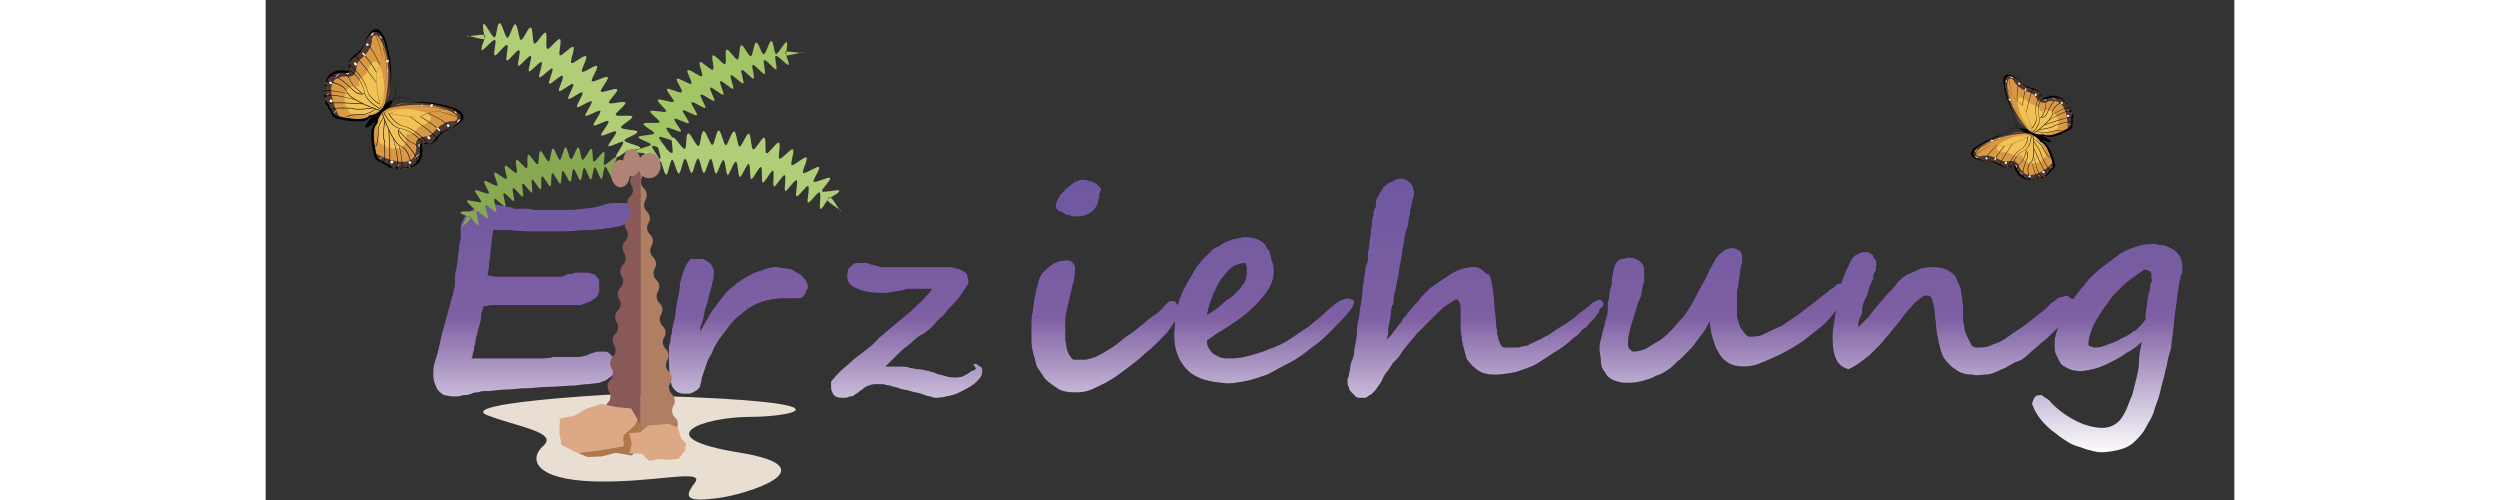 <?xml version="1.0" encoding="utf-8"?>
<!-- Generator: Adobe Illustrator 17.1.0, SVG Export Plug-In . SVG Version: 6.00 Build 0)  -->
<!DOCTYPE svg PUBLIC "-//W3C//DTD SVG 1.1//EN" "http://www.w3.org/Graphics/SVG/1.1/DTD/svg11.dtd">
<svg version="1.1" id="Layer_1" xmlns="http://www.w3.org/2000/svg" xmlns:xlink="http://www.w3.org/1999/xlink" width="200" height="40" x="0px" y="0px"
	 viewBox="0 0 144.5 36.7" enable-background="new 0 0 144.5 36.7" xml:space="preserve">
<rect x="0" y="0" width="144.5" height="36.7" fill="#333333" stroke="none"/>
<symbol  id="Butterfly_2" viewBox="-39.8 -36.2 79.6 72.1">
	<g>
		<polygon fill="none" points="-39.7,-35.8 39.7,-35.8 39.7,35.8 -39.7,35.8 		"/>
		<g>
			<path d="M0-24.4C1.1-24.4,2-17.9,2-9.8C2-1.7,1.1,4.9,0,4.9c-1.1,0-1.9-6.6-1.9-14.7C-1.9-17.9-1.1-24.4,0-24.4z"/>
			<g>
				<path fill="#D89845" stroke="#000000" stroke-width="0" d="M-1.7-0.9c0,0-3.3,18.6-29.5,35.3c0,0-11.8,6.8-7.3-11.2
					c0,0,3.1-5.6,1.8-13.2c0,0-0.9-8,2.7-10.1c0,0,3.4-2.4,0-4.6c0,0-6.7-5.8-4.3-14.3c0,0,0.5-3.9,2.7-4.3c0,0,0.1-2.7,1.8-3.4
					c0,0,0.6-2.3,2.7-2.1c0,0,0.9-4,4.6-3.4c0,0,0.9-1.5,3.4-1.2c0,0,2.7-2.7,5.5-0.6c0,0,15.2,11,14,18C-3.5-15.9,1.4-10.3-1.7-0.9
					z"/>
				<path fill="#4D3930" d="M-1.7-1.4c0,0-5.3,24.4-34.2,36.7c0,0-6.1-1.9-2.9-11.9c0,0,3-4.1,2.2-12.3c0,0-1.7-9.7,3.7-12.1
					c0,0,2.3-1.7-2.8-6.2c0,0-7.4-11.9,0.2-16c0,0,0.6-4.8,4.4-5.5c0,0,2-4.9,4.9-3.3c0,0,1.7-2.5,3.1-1.1c0,0,2.5-4.1,7.1,0.1
					c0,0-29.7,10.7-13.7,27.1c0,0,3.7,2.7-0.9,9.6c0,0-2.3,3.2-1.4,8.7c0,0,0.5,10.1-4.1,14.6c0,0-2.7,5.9,2.7,4.6
					C-33.4,31.7-17.7,29.7-1.7-1.4z"/>
				<path fill="#F2C256" d="M-2.6-4.7c0,0-2.4,12.1-17.6,21.2c0,0-7.3,4-4.6-6.8c0,0,1.8-3.3,1.3-7.9c0,0-0.9-4.9,1.6-6
					c0,0,2-1.5,0-2.7c0,0-4-3.5-2.6-8.6c0,0,0-2.4,1.6-2.6c0,0-0.4-1.6,1.1-2c0,0,0-1.5,1.6-1.3c0,0,0.2-2.4,2.7-2
					c0,0,0.5-0.9,2-0.7c0,0,1.6-1.6,3.3-0.4c0,0,9.1,6.6,8.4,10.8C-3.6-13.6-0.8-10.4-2.6-4.7z"/>
				<g>
					<path d="M-0.9-6.6c0,0-17.1,13.1-18.9,19.8c0,0-4.6,18.6-16.8,22.2l-0.2,0.4c12.2-3.7,16.8-22.2,16.8-22.2
						C-18.2,6.9-1.2-6.2-1.2-6.2L-0.9-6.6z"/>
					<path d="M-19,11.2c0,0-15.1,4.7-17,2.3l-0.2,0.4c1.8,2.4,16.5-2.1,16.5-2.1L-19,11.2z"/>
					<path d="M-21.4,17.2c0,0-10.5,5.8-16.3,4l-0.2,0.4c5.8,1.8,16.3-4,16.3-4L-21.4,17.2z"/>
					<path d="M-23.8,23c0,0-11.9,10.4-15.8,7.9v0.3c4,2.4,15.6-7.9,15.6-7.9L-23.8,23z"/>
					<path d="M-4.9-3c0,0-3.4,18-22.2,31.4l-0.2,0.4C-8.5,15.4-5.1-2.6-5.1-2.6L-4.9-3z"/>
					<path d="M-14.5,5.5c0,0-22.1,4.9-22.1,2.2l-0.2,0.4c0,2.7,21.3-2.1,21.3-2.1L-14.5,5.5z"/>
					<path d="M-4-4.2c0,0-7-3-12.2,1.2c0,0-4.9,4.6-18.6,4L-35,1.4c13.7,0.6,18.6-4,18.6-4c5.2-4.3,12.2-1.2,12.2-1.2L-4-4.2z"/>
					<path d="M-1.8-6.6c0,0-8.5-3.4-13.4,0c0,0-7.6,7.3-17.1,4.3l-0.2,0.4c9.4,3,17.1-4.3,17.1-4.3c4.9-3.4,13.4,0,13.4,0L-1.8-6.6z
						"/>
					<path d="M-15.3-6.6c0,0-0.6-4.6-7-4.6c0,0-14.3,0.3-15.8-4.6l-0.2,0.4c1.5,4.9,15.8,4.6,15.8,4.6c6.4,0,7,4.6,7,4.6L-15.3-6.6z
						"/>
					<path d="M-1.2-7.8c0,0-18.3-11.3-23.2-7.3c0,0-5.2,2.4-13.1-6.1l-0.2,0.4c7.9,8.5,13.1,6.1,13.1,6.1c4.9-4,23.2,7.3,23.2,7.3
						L-1.2-7.8z"/>
					<path d="M-22.6-15.8c0,0-11-8.8-11-11l-0.2,0.4c0,2.1,11,10.7,11,10.7L-22.6-15.8z"/>
					<path d="M-16.7-15.1c0,0-14.4-10.1-14.1-13.8l-0.2,0.4c-0.3,3.7,14.1,13.5,14.1,13.5L-16.7-15.1z"/>
					<path d="M-11.3-13.2c0,0-14.9-15.9-14.9-18.1l-0.2,0.4c0,2.1,14.9,18.1,14.9,18.1L-11.3-13.2z"/>
					<path d="M-5.2-10c0,0-6.1-10.7-9.1-11.6c0,0-9.8-11-8.5-11.9l-0.2,0.4c-1.2,0.9,8.5,11.9,8.5,11.9c3,0.9,9.1,11.6,9.1,11.6
						L-5.2-10z"/>
					<path d="M-3.4-9c0,0-1.2-8.8-4-10.7c0,0-5.2-6.7-5.5-9.8l-0.2,0.4c0.3,3,5.5,9.8,5.5,9.8c2.7,1.8,4,10.7,4,10.7L-3.4-9z"/>
					<path d="M-15.9-8c0,0-9.1-1.4-11.6,0.8c0,0-5.5,2.4-8.2-0.3l-0.2,0.4c2.7,2.7,8.2,0.3,8.2,0.3C-25.2-9-17-7.7-17-7.7L-15.9-8z"
						/>
				</g>
				<g>
					<path fill="#FFFFFF" d="M-38.1,28.4c0.2,0,0.4,0.8,0.4,1.7c0,1-0.2,1.7-0.4,1.7c-0.2,0-0.4-0.8-0.4-1.7
						C-38.5,29.2-38.3,28.4-38.1,28.4z"/>
					<path fill="#FFFFFF" d="M-35.6,20.7c0.5,0,0.9,0.4,0.9,0.9c0,0.5-0.4,0.9-0.9,0.9c-0.5,0-0.9-0.4-0.9-0.9
						C-36.5,21.1-36.1,20.7-35.6,20.7z"/>
					<path fill="#FFFFFF" d="M-33,13.8c0.8,0,1.5,0.3,1.5,0.6c0,0.4-0.7,0.6-1.5,0.6c-0.8,0-1.5-0.3-1.5-0.6
						C-34.6,14.1-33.9,13.8-33,13.8z"/>
					<path fill="#FFFFFF" d="M-32.4,3.7c0.6,0,1.1,0.4,1.1,0.9c0,0.5-0.5,0.9-1.1,0.9s-1.1-0.4-1.1-0.9C-33.5,4.1-33,3.7-32.4,3.7z"
						/>
					<path fill="#FFFFFF" d="M-32.1-5.8c0.6,0,1.1,0.5,1.1,1.1c0,0.6-0.5,1.1-1.1,1.1c-0.6,0-1.1-0.5-1.1-1.1
						C-33.2-5.4-32.7-5.8-32.1-5.8z"/>
					<path fill="#FFFFFF" d="M-35.3-14.1c0.1,0,0.2,1.1,0.2,2.4c0,1.3-0.1,2.4-0.2,2.4c-0.1,0-0.2-1.1-0.2-2.4
						C-35.5-13.1-35.4-14.1-35.3-14.1z"/>
					<path fill="#FFFFFF" d="M-35-20.1c0.5,0,0.9,0.4,0.9,0.9c0,0.5-0.4,0.9-0.9,0.9c-0.5,0-0.9-0.4-0.9-0.9
						C-35.9-19.7-35.5-20.1-35-20.1z"/>
					<path fill="#FFFFFF" d="M-31.1-28.3c0,0-0.3,1.4-0.3,2c0,0.6,0.2,0.1,0.3,0.1c0,0,0.1-0.5,0.1-1C-31-27.8-31.1-28.3-31.1-28.3z
						"/>
					<path fill="#FFFFFF" d="M-20.2-33.7c0.1,0,0.2,0.5,0.2,1.1c0,0.6-0.1,1.1-0.2,1.1c-0.1,0-0.2-0.5-0.2-1.1
						C-20.4-33.2-20.3-33.7-20.2-33.7z"/>
					<path fill="#FFFFFF" d="M-33,32.4c0.6,0,1.1,0.2,1.1,0.4c0,0.2-0.5,0.4-1.1,0.4c-0.6,0-1.1-0.2-1.1-0.4
						C-34.1,32.6-33.6,32.4-33,32.4z"/>
					<path fill="#FFFFFF" d="M-19.4,22.4c0.4,0,0.6,0.6,0.6,1.3c0,0.7-0.3,1.3-0.6,1.3c-0.4,0-0.6-0.6-0.6-1.3
						C-20.1,23-19.8,22.4-19.4,22.4z"/>
					<path fill="#FFFFFF" d="M-15.1,17.4c0.1,0,0.2,0.4,0.2,0.9c0,0.5-0.1,0.9-0.2,0.9c-0.1,0-0.2-0.4-0.2-0.9
						C-15.3,17.8-15.2,17.4-15.1,17.4z"/>
					<path fill="#FFFFFF" d="M-26.8-29.9c0.5,0,0.9,0.5,0.9,1.1c0,0.6-0.4,1.1-0.9,1.1c-0.5,0-0.9-0.5-0.9-1.1
						C-27.7-29.4-27.3-29.9-26.8-29.9z"/>
				</g>
				<path d="M-1-2.3c0,0-4,19.7-29.3,35c0,0-12.1,7.1-7.5-10.9c0,0,3-5.5,2.1-13.1c0,0-1.5-8.2,2.7-10.1c0,0,3.4-2.4,0-4.6
					c0,0-6.7-5.8-4.3-14.3c0,0,0-4,2.7-4.3c0,0-0.6-2.7,1.8-3.4c0,0,0-2.4,2.7-2.1c0,0,0.3-4,4.6-3.4c0,0,0.9-1.5,3.4-1.2
					c0,0,2.7-2.7,5.5-0.6c0,0,15.2,11,14,18C-2.5-17.2,2.1-11.7-1-2.3l-0.9,1.6c3-9.4-1.5-14.9-1.5-14.9c1.2-7-14-18-14-18
					c-2.7-2.1-5.5,0.6-5.5,0.6c-2.4-0.3-3.4,1.2-3.4,1.2c-4.3-0.6-4.6,3.4-4.6,3.4c-2.7-0.3-2.7,2.1-2.7,2.1
					c-2.4,0.6-1.8,3.4-1.8,3.4c-2.7,0.3-3.1,4.2-3.1,4.2c-2.4,8.5,4.6,14.4,4.6,14.4c3.4,2.1,0,4.6,0,4.6
					c-4.3,1.8-2.7,10.1-2.7,10.1c0.9,7.6-2.1,13.1-2.1,13.1c-4.6,18,7.6,11.3,7.6,11.3C-5.8,19.4-1.9-0.7-1.9-0.7L-1-2.3z"/>
			</g>
			<g>
				<path fill="#D89845" stroke="#000000" stroke-width="0" d="M1.7-1c0,0,3.3,18.6,29.5,35.3c0,0,11.8,6.8,7.3-11.2
					c0,0-3.1-5.6-1.8-13.2c0,0,0.9-8-2.7-10.1c0,0-3.4-2.4,0-4.6c0,0,6.7-5.8,4.3-14.3c0,0-0.5-3.9-2.7-4.3c0,0-0.1-2.7-1.8-3.4
					c0,0-0.6-2.3-2.7-2.1c0,0-0.9-4-4.6-3.4c0,0-0.9-1.5-3.4-1.2c0,0-2.7-2.7-5.5-0.6c0,0-15.2,11-14,18C3.5-16-1.4-10.5,1.7-1z"/>
				<path fill="#4D3930" d="M1.7-1.6c0,0,5.3,24.4,34.2,36.7c0,0,6.1-1.9,2.9-11.9c0,0-3-4.1-2.2-12.3c0,0,1.7-9.7-3.7-12.1
					c0,0-2.3-1.7,2.8-6.2c0,0,7.4-11.9-0.2-16c0,0-0.6-4.8-4.4-5.5c0,0-2-4.9-4.9-3.3c0,0-1.7-2.5-3.1-1.1c0,0-2.5-4.1-7.1,0.1
					c0,0,29.7,10.7,13.7,27.1c0,0-3.7,2.7,0.9,9.6c0,0,2.3,3.2,1.4,8.7c0,0-0.5,10.1,4.1,14.6c0,0,2.7,5.9-2.7,4.6
					C33.4,31.5,17.7,29.5,1.7-1.6z"/>
				<path fill="#F2C256" d="M2.6-4.9c0,0,2.4,12.1,17.6,21.2c0,0,7.3,4,4.6-6.8c0,0-1.8-3.3-1.3-7.9c0,0,0.9-4.9-1.6-6
					c0,0-2-1.5,0-2.7c0,0,4-3.5,2.6-8.6c0,0,0-2.4-1.6-2.6c0,0,0.4-1.6-1.1-2c0,0,0-1.5-1.6-1.3c0,0-0.2-2.4-2.7-2
					c0,0-0.5-0.9-2-0.7c0,0-1.6-1.6-3.3-0.4c0,0-9.1,6.6-8.4,10.8C3.6-13.8,0.8-10.5,2.6-4.9z"/>
				<g>
					<path d="M0.9-6.8C0.9-6.8,18,6.3,19.8,13c0,0,4.6,18.6,16.8,22.2l0.2,0.4C24.6,32,20.1,13.4,20.1,13.4
						C18.2,6.7,1.2-6.4,1.2-6.4L0.9-6.8z"/>
					<path d="M19,11c0,0,15.1,4.7,17,2.3l0.2,0.4c-1.8,2.4-16.5-2.1-16.5-2.1L19,11z"/>
					<path d="M21.4,17c0,0,10.5,5.8,16.3,4l0.2,0.4c-5.8,1.8-16.3-4-16.3-4L21.4,17z"/>
					<path d="M23.8,22.8c0,0,11.9,10.4,15.8,7.9V31c-4,2.4-15.6-7.9-15.6-7.9L23.8,22.8z"/>
					<path d="M4.9-3.1c0,0,3.4,18,22.2,31.4l0.2,0.4C8.5,15.2,5.1-2.7,5.1-2.7L4.9-3.1z"/>
					<path d="M14.5,5.4c0,0,22.1,4.9,22.1,2.2l0.2,0.4c0,2.7-21.3-2.1-21.3-2.1L14.5,5.4z"/>
					<path d="M4-4.4c0,0,7-3,12.2,1.2c0,0,4.9,4.6,18.6,4L35,1.2c-13.7,0.6-18.6-4-18.6-4C11.2-7,4.2-4,4.2-4L4-4.4z"/>
					<path d="M1.8-6.8c0,0,8.5-3.4,13.4,0c0,0,7.6,7.3,17.1,4.3l0.2,0.4c-9.4,3-17.1-4.3-17.1-4.3c-4.9-3.4-13.4,0-13.4,0L1.8-6.8z"
						/>
					<path d="M15.3-6.8c0,0,0.6-4.6,7-4.6c0,0,14.3,0.3,15.8-4.6l0.2,0.4C36.8-10.7,22.5-11,22.5-11c-6.4,0-7,4.6-7,4.6L15.3-6.8z"
						/>
					<path d="M1.2-8c0,0,18.3-11.3,23.2-7.3c0,0,5.2,2.4,13.1-6.1l0.2,0.4c-7.9,8.5-13.1,6.1-13.1,6.1c-4.9-4-23.2,7.3-23.2,7.3
						L1.2-8z"/>
					<path d="M22.6-15.9c0,0,11-8.8,11-11l0.2,0.4c0,2.1-11,10.7-11,10.7L22.6-15.9z"/>
					<path d="M16.7-15.2c0,0,14.4-10.1,14.1-13.8l0.2,0.4c0.3,3.7-14.1,13.5-14.1,13.5L16.7-15.2z"/>
					<path d="M11.3-13.4c0,0,14.9-15.9,14.9-18.1l0.2,0.4c0,2.1-14.9,18.1-14.9,18.1L11.3-13.4z"/>
					<path d="M5.2-10.1c0,0,6.1-10.7,9.1-11.6c0,0,9.8-11,8.5-11.9l0.2,0.4c1.2,0.9-8.5,11.9-8.5,11.9c-3,0.9-9.1,11.6-9.1,11.6
						L5.2-10.1z"/>
					<path d="M3.4-9.2c0,0,1.2-8.8,4-10.7c0,0,5.2-6.7,5.5-9.8l0.2,0.4c-0.3,3-5.5,9.8-5.5,9.8c-2.7,1.8-4,10.7-4,10.7L3.4-9.2z"/>
					<path d="M15.9-8.2c0,0,9.1-1.4,11.6,0.8c0,0,5.5,2.4,8.2-0.3l0.2,0.4C33.2-4.6,27.7-7,27.7-7C25.2-9.1,17-7.9,17-7.9L15.9-8.2z
						"/>
				</g>
				<g>
					<path fill="#FFFFFF" d="M38.1,28.2c-0.2,0-0.4,0.8-0.4,1.7c0,1,0.2,1.7,0.4,1.7c0.2,0,0.4-0.8,0.4-1.7
						C38.5,29,38.3,28.2,38.1,28.2z"/>
					<path fill="#FFFFFF" d="M35.6,20.6c-0.5,0-0.9,0.4-0.9,0.9c0,0.5,0.4,0.9,0.9,0.9c0.5,0,0.9-0.4,0.9-0.9
						C36.5,20.9,36.1,20.6,35.6,20.6z"/>
					<path fill="#FFFFFF" d="M33,13.6c-0.8,0-1.5,0.3-1.5,0.6c0,0.4,0.7,0.6,1.5,0.6c0.8,0,1.5-0.3,1.5-0.6
						C34.6,13.9,33.9,13.6,33,13.6z"/>
					<path fill="#FFFFFF" d="M32.4,3.5c-0.6,0-1.1,0.4-1.1,0.9c0,0.5,0.5,0.9,1.1,0.9c0.6,0,1.1-0.4,1.1-0.9
						C33.5,3.9,33,3.5,32.4,3.5z"/>
					<path fill="#FFFFFF" d="M32.1-6c-0.6,0-1.1,0.5-1.1,1.1c0,0.6,0.5,1.1,1.1,1.1c0.6,0,1.1-0.5,1.1-1.1C33.2-5.5,32.7-6,32.1-6z"
						/>
					<path fill="#FFFFFF" d="M35.3-14.3c-0.1,0-0.2,1.1-0.2,2.4c0,1.3,0.1,2.4,0.2,2.4c0.1,0,0.2-1.1,0.2-2.4
						C35.5-13.3,35.4-14.3,35.3-14.3z"/>
					<path fill="#FFFFFF" d="M35-20.3c-0.5,0-0.9,0.4-0.9,0.9c0,0.5,0.4,0.9,0.9,0.9c0.5,0,0.9-0.4,0.9-0.9
						C35.9-19.9,35.5-20.3,35-20.3z"/>
					<path fill="#FFFFFF" d="M31.1-28.5c0,0,0.3,1.4,0.3,2c0,0.6-0.2,0.1-0.3,0.1c0,0-0.1-0.5-0.1-1C31-28,31.1-28.5,31.1-28.5z"/>
					<path fill="#FFFFFF" d="M20.2-33.9c-0.1,0-0.2,0.5-0.2,1.1c0,0.6,0.1,1.1,0.2,1.1c0.1,0,0.2-0.5,0.2-1.1
						C20.4-33.4,20.3-33.9,20.2-33.9z"/>
					<path fill="#FFFFFF" d="M33,32.3c-0.6,0-1.1,0.2-1.1,0.4s0.5,0.4,1.1,0.4c0.6,0,1.1-0.2,1.1-0.4S33.6,32.3,33,32.3z"/>
					<path fill="#FFFFFF" d="M19.4,22.2c-0.4,0-0.6,0.6-0.6,1.3c0,0.7,0.3,1.3,0.6,1.3c0.4,0,0.6-0.6,0.6-1.3
						C20.1,22.8,19.8,22.2,19.4,22.2z"/>
					<path fill="#FFFFFF" d="M15.1,17.2c-0.1,0-0.2,0.4-0.2,0.9c0,0.5,0.1,0.9,0.2,0.9c0.1,0,0.2-0.4,0.2-0.9
						C15.3,17.6,15.2,17.2,15.1,17.2z"/>
					<path fill="#FFFFFF" d="M26.8-30.1c-0.5,0-0.9,0.5-0.9,1.1c0,0.6,0.4,1.1,0.9,1.1c0.5,0,0.9-0.5,0.9-1.1
						C27.7-29.6,27.3-30.1,26.8-30.1z"/>
				</g>
				<path d="M1-2.4c0,0,4,19.7,29.3,35c0,0,12.1,7.1,7.5-10.9c0,0-3-5.5-2.1-13.1c0,0,1.5-8.2-2.7-10.1c0,0-3.4-2.4,0-4.6
					c0,0,6.7-5.8,4.3-14.3c0,0,0-4-2.7-4.3c0,0,0.6-2.7-1.8-3.4c0,0,0-2.4-2.7-2.1c0,0-0.3-4-4.6-3.4c0,0-0.9-1.5-3.4-1.2
					c0,0-2.7-2.7-5.5-0.6c0,0-15.2,11-14,18C2.5-17.4-2.1-11.9,1-2.4l0.9,1.6c-3-9.4,1.5-14.9,1.5-14.9c-1.2-7,14-18,14-18
					c2.7-2.1,5.5,0.6,5.5,0.6c2.4-0.3,3.4,1.2,3.4,1.2c4.3-0.6,4.6,3.4,4.6,3.4c2.7-0.3,2.7,2.1,2.7,2.1c2.4,0.6,1.8,3.4,1.8,3.4
					c2.7,0.3,3.1,4.2,3.1,4.2c2.4,8.5-4.6,14.4-4.6,14.4c-3.4,2.1,0,4.6,0,4.6c4.3,1.8,2.7,10.1,2.7,10.1
					c-0.9,7.6,2.1,13.1,2.1,13.1c4.6,18-7.6,11.3-7.6,11.3C5.8,19.3,1.9-0.9,1.9-0.9L1-2.4z"/>
			</g>
			<path d="M0.4,4.3c0.1,1.3,0,2.6,0.5,3.8c0.2,0.7,0.6,1.4,0.9,2.1c1.2,2.2,3.4,3.3,5.2,4.7c0,0,0,0.1,0,0.1c0,0-0.1,0.1-0.1,0
				c-2-1.4-4.1-2.6-5.4-4.8C0.5,8.4,0.1,6.4,0.4,4.3C0.4,4.3,0.4,4.2,0.4,4.3C0.4,4.2,0.4,4.3,0.4,4.3L0.4,4.3z"/>
			<path d="M-0.4,4.3c-0.1,1.3,0,2.6-0.5,3.8c-0.2,0.7-0.6,1.4-0.9,2.1C-3,12.4-5.1,13.5-7,14.9c0,0,0,0.1,0,0.1c0,0,0.1,0.1,0.1,0
				c2-1.4,4.1-2.6,5.4-4.8C-0.4,8.4-0.1,6.4-0.4,4.3C-0.3,4.2-0.3,4.2-0.4,4.3C-0.3,4.2-0.4,4.2-0.4,4.3L-0.4,4.3z"/>
		</g>
	</g>
</symbol>
<symbol  id="Palm" viewBox="-67.9 -84.8 135.8 169.6">
	<g>
		<path fill="#E8DED2" d="M-15.1-47.5c0,0-53.9-3-43-7.3c10.9-4.2,25.4-6.1,20-10.9c-5.4-4.8-3-12.1,18.2-12.7
			c21.2-0.6,39.9,4.8,35.7-0.6c-4.2-5.4-2.4-6.7,7.9-5.4c10.3,1.2,41.2,10.9,7.9,16.3c-33.3,5.4-12.7,12.7,4.2,12.7
			S76.9-49.3-15.1-47.5z"/>
		<g>
			<path fill="#895958" d="M-5.8,33.2C-5.8,33.2-5.8,33.2-5.8,33.2C-5.8,33.2-5.8,33.2-5.8,33.2z"/>
			<path fill="#895958" d="M-5.9,31.8c0,0,0.1,0.7,0.2,1.1c-0.1,0.1-0.2,0.2-0.2,0.3C-5.8,33-5.9,31.8-5.9,31.8z"/>
			<path fill="#895958" d="M-5.6,31.7c0,0,0.1,0.5,0.2,0.8c0,0.1-0.1,0.1-0.1,0.2C-5.6,32.4-5.6,31.8-5.6,31.7z"/>
			<g>
				<path fill="#B07F63" d="M8.9-61.6c-0.3,2,1.2,2.1,0.9,4.1c-0.3,2-1.7,1.8-2,3.9c-0.3,2,1.2,2.2,0.9,4.3c-0.3,2.1-1.7,1.9-2,3.9
					c-0.3,2,1.2,2.2,0.9,4.2c-0.3,2-1.7,1.8-2,3.8c-0.3,2,1.2,2.2,0.9,4.3c-0.3,2-1.7,1.8-2,3.9c-0.3,2,1.2,2.2,0.9,4.3
					c-0.3,2-1.7,1.8-2,3.9c-0.3,2,1.2,2.2,0.9,4.3C4-14.8,2.6-15,2.3-13C2-10.9,3.4-10.7,3.2-8.6c-0.3,2-1.7,1.8-2,3.9
					C0.9-2.7,2.3-2.5,2-0.4c-0.3,2-1.7,1.8-2,3.8c-0.3,2.1,1.2,2.2,0.9,4.3c-0.3,2-1.7,1.8-2,3.8c-0.3,2.1,1.2,2.2,0.9,4.3
					c-0.3,2-1.7,1.8-2,3.9C-2.4,21.8-1,22-1.3,24.1c-0.3,2-1.7,1.8-2,3.9c-0.3,2.1,1.2,2.3,0.9,4.4c0,0-0.3-0.8-0.6-0.8l-0.1,1.4
					v-1.4v1.4c0,0-0.1-1.4-0.1-1.4c-0.1,0,0.1,1.4,0,1.5c-0.1,0-0.2-1.4-0.3-1.4c-0.1,0,0.1,1.4,0,1.5c0,0,0-0.1-0.1-0.2v-97.3h14.3
					C10.2-63.3,9.1-63.2,8.9-61.6z"/>
				<path fill="#895958" d="M-3.8,31.6c-0.1,0,0.1,1.4,0,1.4c0,0-0.2-1.4-0.3-1.4c-0.1,0,0,1.5-0.1,1.5c-0.1,0-0.3-1.4-0.4-1.4
					c-0.1,0,0.1,1.4-0.1,1.5c-0.1,0-0.3-1.4-0.3-1.4c-0.1,0,0.1,1.4,0,1.5c-0.1,0-0.2-1.4-0.3-1.4c-0.1,0,0.1,1.4,0,1.5
					c0,0-0.1-0.3-0.1-0.6c0.1-0.1,0.1-0.2,0.1-0.2c-0.3-1.9-1.6-1.7-1.9-3.6c-0.2-1.9,1.2-2,1-3.9c-0.2-2-1.7-1.8-1.9-3.7
					c-0.2-2,1.2-2.2,1-4.2c-0.2-2-1.7-1.9-1.9-3.9c-0.2-2,1.2-2.1,1-4.1c-0.2-2-1.7-1.9-1.9-3.9C-10,3-8.6,2.8-8.8,0.7
					c-0.2-2-1.7-1.9-1.9-3.9c-0.2-2,1.2-2.2,1-4.2c-0.2-2-1.7-1.9-1.9-3.9c-0.2-2,1.2-2.2,1-4.2c-0.2-2.1-1.7-1.9-1.9-4
					c-0.2-2.1,1.2-2.2,1-4.3c-0.2-2.1-1.7-1.9-1.9-4c-0.2-2,1.2-2.2,1-4.2c-0.2-2.1-1.7-1.9-1.9-4c-0.2-2,1.2-2.2,1-4.2
					c-0.2-2.1-1.7-1.9-1.9-4c-0.2-2,1.2-2.2,1-4.2c-0.2-2.1-1.7-1.9-1.9-4c-0.2-2,1.2-2.2,1-4.2c-0.2-2.1-1.7-1.9-1.9-4
					c-0.2-1.9,1-2.2,1-3.8h12.5v97.3C-3.7,32.4-3.8,31.5-3.8,31.6z"/>
			</g>
			<path fill="#895958" d="M-5.6,33.2c0,0,0-0.1-0.1-0.3c0,0,0.1-0.1,0.1-0.1C-5.6,33-5.5,33.2-5.6,33.2z"/>
		</g>
		<g>
			<g>
				<path fill="#A3C566" d="M-1.5,38.5C-2,38-2.1,35.3-2.3,33.8c0.6,1.2,2,3.3,2.1,4.1c-0.3,0.2-0.7,0.4-0.9,0.5
					C-1.2,38.5-1.3,38.5-1.5,38.5z"/>
				<path fill="#A3C566" d="M-2.6,32.9c0.1,0,0.2,0.3,0.3,0.9C-2.6,33.3-2.7,33-2.6,32.9z"/>
				<path fill="#A3C566" d="M53.3,74.3c0.6-0.1,1-0.1,1,0.1C54.3,74.5,53.9,74.4,53.3,74.3z"/>
				<path fill="#A3C566" d="M48.4,74.7c-0.1-0.7-0.2-1.3,0-1.3c0.6-0.2,3.4,0.6,5,0.9C51.9,74.4,49.4,74.9,48.4,74.7z"/>
				<path fill="#A3C566" d="M48.5,78.1c-0.7,0.1-2.9-4.3-3.7-4.2c-0.7,0-0.8,4.6-1.7,4.6c-0.8,0-1.8-4.6-2.7-4.7
					c-0.8-0.1-1.8,4.4-2.7,4.2c-0.8-0.1-1.1-4.8-1.9-4.9c-0.8-0.2-2.5,4.1-3.4,3.9c-0.8-0.2-0.5-4.8-1.3-5.1c-0.8-0.2-3,3.8-3.9,3.5
					c-0.8-0.3,0.2-4.8-0.6-5.1c-0.7-0.3-3.5,3.5-4.3,3.1c-0.8-0.4,0.8-4.7,0-5.1c-0.7-0.4-3.9,3.1-4.6,2.7c-0.7-0.4,1.3-4.6,0.7-5
					c-0.7-0.5-4.3,2.7-5.1,2.1c-0.6-0.5,1.9-4.4,1.3-4.8c-0.6-0.5-4.5,2.3-5.1,1.8c-0.6-0.6,2.3-4.2,1.7-4.8
					C10.8,59.6,6.5,62,6,61.4c-0.6-0.6,2.8-3.9,2.3-4.5c-0.5-0.6-5.1,1.3-5.6,0.7C2.2,56.9,6,54,5.6,53.4c-0.4-0.6-5.2,0.8-5.6,0.1
					c-0.4-0.7,3.7-3.3,3.3-3.9c-0.4-0.7-5.4,0.2-5.7-0.6c-0.3-0.8,4.1-2.7,3.8-3.4c-0.3-0.7-5.4-0.6-5.6-1.3c-0.2-0.8,4.5-2,4.4-2.7
					C0,40.9-5.2,40-5.2,39.3c0-0.6,2.2-0.7,3.7-0.8c0,0,0,0,0,0c0.1,0.1,0.2,0,0.4,0c0.5-0.1,0.9-0.2,0.9-0.3c0,0,0-0.1,0-0.2
					c1.3-0.8,3-2,3.3-1.6c0.4,0.5-2.9,4.1-2.4,4.7c0.4,0.5,4.6-1.8,5.1-1.3c0.4,0.5-3.1,3.9-2.6,4.5c0.4,0.6,4.7-1.7,5.1-1.2
					c0.4,0.5-3,3.9-2.5,4.5c0.5,0.5,4.7-1.8,5.1-1.3c0.4,0.5-2.8,3.9-2.3,4.5c0.5,0.5,4.6-2,5.1-1.5c0.5,0.5-2.6,4-2.1,4.5
					c0.5,0.5,4.5-2.2,5-1.7c0.5,0.4-2.4,4.1-1.9,4.6c0.5,0.5,4.4-2.4,4.9-2c0.5,0.4-2.2,4.2-1.6,4.7c0.6,0.5,4.3-2.6,4.8-2.2
					c0.5,0.4-2,4.3-1.4,4.7c0.6,0.4,4-2.8,4.6-2.5c0.6,0.4-1.7,4.4-1,4.8c0.6,0.4,3.9-3,4.5-2.7c0.6,0.3-1.4,4.5-0.8,4.8
					c0.7,0.4,3.8-3.2,4.4-2.9c0.6,0.3-1.2,4.5-0.5,4.8c0.7,0.3,3.6-3.3,4.2-3.1c0.6,0.3-0.9,4.6-0.3,4.9c0.7,0.3,3.6-3.5,4.2-3.2
					c0.7,0.3-0.8,4.6-0.1,4.9c0.8,0.3,3.6-3.5,4.2-3.3c0.7,0.3-0.8,4.6-0.1,4.8c0.8,0.3,3.9-3.4,4.5-3.2c0.8,0.3-1.6,4.4-1,4.7
					c0.1,0,0.2,0.1,0.3,0.1C48.6,76.1,49.1,78,48.5,78.1z"/>
			</g>
			<g>
				<g>
					<path fill="#B1CD78" d="M-32.5,60.7c0.6-0.5,4.4,3,5,2.5c0.6-0.5-2.2-4.8-1.7-5.3c0.5-0.5,4.5,2.8,5,2.3
						c0.6-0.5-2.4-4.7-1.9-5.2c0.5-0.5,4.6,2.5,5.2,2c0.5-0.6-2.6-4.6-2.2-5.1c0.5-0.5,4.8,2.3,5.3,1.7c0.5-0.6-2.8-4.5-2.4-5.1
						c0.5-0.6,4.8,2.1,5.3,1.5c0.5-0.7-3-4.5-2.6-5.1c0.4-0.6,4.9,2,5.3,1.3c0.5-0.7-3.1-4.5-2.7-5.1c0.4-0.6,4.8,2,5.2,1.5
						c0.5-0.7-2.9-4.8-2.5-5.4c0.5-0.7,4.3,2.9,4.8,2.4c0.7-0.7,0.6-6.4,1.1-6.3c0.5,0.1-2.6,4.8-2.5,5.9c0.1,0.7,5.3,0.3,5.2,1.3
						c-0.1,0.8-5.4,1.7-5.6,2.6c-0.1,0.8,4.8,2.1,4.6,3.1c-0.2,0.8-5.5,0.6-5.8,1.5c-0.3,0.8,4.3,3,4,3.9c-0.3,0.8-5.5-0.2-5.9,0.6
						c-0.4,0.7,3.9,3.6,3.4,4.4c-0.4,0.8-5.4-0.9-5.8-0.1c-0.4,0.7,3.4,4,2.9,4.8c-0.5,0.7-5.2-1.4-5.8-0.8c-0.5,0.6,3,4.4,2.4,5.1
						c-0.6,0.7-5-2-5.6-1.4c-0.6,0.6,2.5,4.8,1.8,5.4c-0.6,0.6-4.7-2.6-5.3-2c-0.6,0.5,2.1,4.9,1.4,5.5c-0.8,0.6-4.5-2.9-5.2-2.4
						c-0.7,0.5,1.4,5.2,0.7,5.7c-0.8,0.5-4.1-3.4-4.8-3c-0.7,0.4,0.8,5.4,0,5.8c-0.8,0.4-3.7-3.8-4.5-3.5c-0.8,0.4,0.2,5.5-0.6,5.8
						c-0.9,0.3-3.2-4.2-4-3.9c-0.8,0.3-0.4,5.5-1.3,5.7c-0.9,0.3-2.7-4.6-3.5-4.4c-0.8,0.2-1.1,5.4-2,5.6c-0.9,0.1-2-4.9-2.8-4.8
						c-0.9,0.1-1.9,5.3-2.8,5.3c-0.9,0-1-5.1-1.8-5.2c-0.9,0-3.1,4.9-3.8,4.8c-1-0.2,0.7-5.2,0.1-5.4c-0.9-0.3-6.2,1.6-6.2,1.1
						c0-0.5,5.5,0.9,6.5,0.3c0.6-0.3-1.9-4.9-1.1-5.3c0.6-0.3,3.9,4,4.7,3.6c0.7-0.3-0.9-5.2-0.1-5.5c0.7-0.3,3.6,4.1,4.4,3.7
						c0.7-0.3-0.8-5.2-0.1-5.5c0.7-0.3,3.6,4,4.4,3.6c0.7-0.3-0.9-5.2-0.3-5.5c0.6-0.3,3.7,3.8,4.4,3.5c0.7-0.3-1.2-5.1-0.6-5.5
						c0.6-0.3,3.8,3.7,4.5,3.3c0.6-0.4-1.4-5.1-0.8-5.4c0.6-0.4,4,3.5,4.6,3.1c0.6-0.4-1.7-5-1.1-5.4c0.5-0.4,4.1,3.3,4.7,2.8
						C-30.5,65.6-33.1,61.1-32.5,60.7z"/>
				</g>
			</g>
			<g>
				<g>
					<path fill="#B1CD78" d="M31.9,30.1c-0.7,0.1-0.6,5.3-1.4,5.4c-0.8,0.1-2.3-4.8-2.9-4.7c-0.7,0.1-0.8,5.2-1.5,5.3
						c-0.8,0.1-2-4.9-2.7-4.8c-0.7,0.1-1.1,5.2-1.8,5.2c-0.8,0-1.8-5-2.5-5c-0.7,0-1.3,5.1-2.1,5.1c-0.8,0-1.6-5.1-2.3-5.1
						c-0.7,0-1.5,5-2.3,5c-0.8,0-1.5-5.2-2.2-5.2c-0.8-0.1-1.7,5-2.4,4.9c-0.8-0.1-1.4-5.3-2.1-5.3c-0.8-0.1-1.5,5-2.3,4.9
						c-0.9-0.1-1.8-5.3-2.5-5.4c-0.8,0-0.6,5.2-1.2,5.2c-1,0.1-5.3-3.7-5.5-3.2c-0.2,0.5,5.4,1.1,6.1,1.9c0.4,0.5-3.2,4.3-2.4,4.9
						c0.6,0.5,4.8-3,5.6-2.6c0.7,0.4-1.5,5-0.6,5.5c0.8,0.4,4.1-3.8,4.9-3.5C8.4,39,7.1,43.9,8,44.2c0.8,0.3,3.4-4.3,4.3-4.1
						c0.8,0.2,0.2,5.3,1.2,5.5c0.9,0.2,2.8-4.7,3.7-4.5c0.8,0.1,0.8,5.2,1.8,5.3c0.9,0.1,2.3-4.9,3.1-4.9c0.8,0,1.4,5.1,2.3,5.1
						c0.9,0,1.7-5.1,2.5-5.2c0.8,0,2,5,3,4.9c0.9-0.1,1.1-5.2,1.9-5.4c0.8-0.1,2.4,4.7,3.3,4.6c0.9-0.2,0.7-5.3,1.6-5.6
						c0.8-0.2,3.1,4.4,3.9,4.2c0.9-0.3,0-5.3,0.8-5.6c0.8-0.3,3.5,4.1,4.4,3.8c0.9-0.4-0.5-5.3,0.2-5.7c0.8-0.4,4,3.7,4.8,3.3
						c0.8-0.4-1.1-5.2-0.4-5.6c0.7-0.4,4.5,3.2,5.2,2.7c0.8-0.5-1.8-5-1.1-5.5c0.7-0.5,4.9,2.6,5.6,2.1c0.7-0.6-2.4-4.7-1.9-5.2
						c0.6-0.6,5.3,1.9,5.8,1.3c0.6-0.7-3.2-4.1-2.8-4.7c0.5-0.7,5.8,0.8,6.1,0.2c0.5-0.9-4.4-2.8-4.2-3.4c0.3-0.9,5.2-3.7,4.9-4
						c-0.4-0.3-2.9,4.8-4,5.1c-0.6,0.2-2.6-4.6-3.4-4.2c-0.6,0.3,0.5,5.5-0.3,5.9c-0.7,0.3-3.4-4-4.1-3.6c-0.6,0.3,0.8,5.4,0,5.8
						c-0.7,0.3-3.4-4-4.1-3.6c-0.6,0.3,0.7,5.3,0,5.7c-0.7,0.3-3.4-4.1-4-3.8c-0.6,0.3,0.5,5.3-0.2,5.6c-0.7,0.3-3.2-4.2-3.8-4
						c-0.7,0.2,0.3,5.3-0.4,5.6c-0.7,0.2-2.9-4.4-3.6-4.2c-0.7,0.2,0.1,5.3-0.7,5.5c-0.7,0.2-2.8-4.5-3.4-4.3
						c-0.7,0.2-0.2,5.3-0.9,5.4C34.3,34.8,32.6,30,31.9,30.1z"/>
				</g>
			</g>
			<g>
				<path fill="#88A952" d="M-67.6,11.5c0.1-0.1,0.3,0.2,0.5,0.7C-67.5,11.8-67.7,11.5-67.6,11.5z"/>
				<path fill="#88A952" d="M-64.1,15.3c0,0.2-0.4,0.4-1.1,0.7c-0.6-0.6-1.4-2.7-2-3.8C-66.1,13.1-64.2,14.8-64.1,15.3z"/>
				<path fill="#88A952" d="M-9.2,32.3c0.5-0.2,0.8-0.4,0.9-0.3C-8.3,32.2-8.6,32.3-9.2,32.3z"/>
				<path fill="#88A952" d="M-13.2,34.1c-0.1-0.1-0.1-0.2-0.2-0.3c0-0.2,0-0.5,0-0.9c0.7-0.3,3-0.4,4.3-0.5
					C-10.4,32.9-12.6,34.2-13.2,34.1z"/>
				<path fill="#88A952" d="M-13.4,33.8c0,0.2,0.1,0.3,0.2,0.3c0,0,0,0,0,0c0.6,1.2,1.6,2.9,1.1,3.1c-0.6,0.3-3.6-3-4.3-2.8
					c-0.6,0.2,0.6,4.3-0.1,4.6c-0.7,0.2-2.9-3.6-3.6-3.4c-0.7,0.1-0.2,4.4-0.9,4.5c-0.7,0.1-2.3-3.9-3.1-3.9
					c-0.7,0.1-0.8,4.3-1.6,4.4c-0.7,0-1.8-4.2-2.5-4.2c-0.7,0-1.3,4.2-2,4.2c-0.7,0-1.3-4.3-2-4.4c-0.7-0.1-1.8,4.1-2.5,4
					c-0.7-0.1-0.8-4.4-1.5-4.6c-0.7-0.1-2.3,3.9-3,3.7c-0.7-0.2-0.3-4.5-1-4.7c-0.6-0.2-2.6,3.6-3.2,3.4c-0.8-0.3,0-4.5-0.6-4.8
					c-0.6-0.3-3,3.3-3.7,3c-0.7-0.3,0.6-4.4,0-4.7c-0.6-0.3-3.4,3-4,2.6c-0.7-0.4,1-4.3,0.5-4.7c-0.6-0.4-3.7,2.6-4.3,2.2
					c-0.6-0.5,1.5-4.2,1-4.6c-0.6-0.5-4.1,2.1-4.6,1.6c-0.6-0.5,2-3.9,1.5-4.4c-0.5-0.5-4.3,1.6-4.8,1.1c-0.5-0.6,2.5-3.6,2.1-4.1
					c-0.4-0.6-4.6,1-5,0.4c-0.4-0.6,3.1-3,2.8-3.5c-0.4-0.6-4.8,0-5.1-0.6c-0.2-0.5,1.6-1.1,2.8-1.6c0.1,0.1,0.1,0.1,0.2,0.2
					c0.5,0.2,2.7-3.5,3.3-3.1c0.5,0.3-1.1,4.5-0.5,4.9c0.5,0.4,3.3-2.9,3.8-2.5c0.5,0.3-1.2,4.3-0.7,4.7c0.5,0.4,3.3-2.9,3.8-2.5
					c0.5,0.3-1.2,4.3-0.6,4.7c0.5,0.3,3.2-3,3.8-2.6c0.5,0.3-1.1,4.3-0.5,4.6c0.5,0.3,3.1-3.1,3.6-2.8c0.5,0.3-0.9,4.3-0.3,4.6
					c0.6,0.3,2.9-3.3,3.5-3c0.5,0.2-0.7,4.4-0.1,4.6c0.6,0.3,2.8-3.4,3.3-3.2c0.5,0.2-0.5,4.4,0.1,4.6c0.6,0.2,2.5-3.6,3-3.4
					c0.6,0.2-0.1,4.4,0.5,4.6c0.6,0.2,2.4-3.7,3-3.5c0.6,0.2,0,4.4,0.7,4.6c0.6,0.2,2.2-3.8,2.8-3.7c0.6,0.1,0.3,4.4,0.9,4.5
					c0.6,0.1,2.1-3.9,2.7-3.8c0.6,0.1,0.5,4.4,1.1,4.5c0.7,0.1,1.9-4,2.5-4c0.6,0.1,0.7,4.3,1.3,4.4c0.7,0.1,1.8-4.1,2.4-4.1
					c0.6,0,0.8,4.3,1.4,4.3c0.7,0,1.8-4.2,2.4-4.1c0.6,0,0.7,4.3,1.3,4.3c0.7,0,2.1-4.2,2.7-4.1c0.5,0,0.3,1.9,0.3,3.2
					c-0.1,0-0.1,0.1-0.1,0.1C-13.7,33-13.6,33.3-13.4,33.8z"/>
			</g>
			<path fill="#AF8376" d="M-7.2,31.3c0-2.7-1.5-4.9-3.4-4.9c-1.9,0-3.4,2.2-3.4,4.9s1.5,4.9,3.4,4.9C-8.7,36.1-7.2,33.9-7.2,31.3z"
				/>
			<path fill="#AF8376" d="M3.7,34.1c0-2.5-1.8-4.5-4.1-4.5c-2.2,0-4.1,2-4.1,4.5c0,2.5,1.8,4.5,4.1,4.5C1.9,38.6,3.7,36.6,3.7,34.1
				z"/>
			<path fill="#AF8376" d="M-3.5,35.2c0-2.7-1.4-4.9-3.1-4.9s-3.1,2.2-3.1,4.9c0,2.7,1.4,4.9,3.1,4.9S-3.5,37.9-3.5,35.2z"/>
		</g>
		<g>
			<polygon fill="#DCA886" points="-9.5,-65.8 -9.5,-62.1 -5.3,-58.3 -4.5,-56.4 -6.8,-52.4 -12.2,-51.9 -17.3,-50.8 -22.6,-52.4 
				-27,-55 -32.2,-56 -32.4,-60.8 -31.7,-65.4 -27.1,-67.7 -25.7,-68.3 -16.5,-67.1 			"/>
			<polygon fill="#B0764C" points="-4,-57.3 -4.5,-56.4 -5.3,-58.3 -9.5,-62.1 -9.5,-65.8 -16.5,-67.1 -25.7,-68.3 -22.4,-69.7 
				-17.3,-69.5 -12.2,-68.2 -6.5,-69.2 -3.5,-64.5 -1.7,-60.8 			"/>
		</g>
		<g>
			<polygon fill="#DCA886" points="12.7,-64.9 11,-63.1 9.8,-59.2 6.4,-57.9 2.9,-58.2 -0.8,-58.5 -3.6,-60.9 -7.6,-61.2 
				-6.6,-64.8 -7.4,-68.4 -3.1,-68.5 -0.4,-71.1 2.9,-70.4 6.3,-70.7 10.1,-70.3 12.4,-67.3 			"/>
		</g>
	</g>
</symbol>
<g>
	<g>
		<path d="M27.4,15.3c0,0.1,0,0.2-0.1,0.3c0,0.1-0.1,0.2-0.2,0.3c-0.1,0.1-0.1,0.2-0.2,0.3s-0.2,0.2-0.3,0.2
			c-0.2,0.1-0.4,0.1-0.5,0.2c-0.2,0-0.4,0.1-0.6,0.1c-0.6,0.1-1.3,0.2-1.9,0.2c-0.6,0-1.2,0.1-1.7,0.1c-0.5,0-1,0-1.5,0
			s-0.8,0-1.1,0l-1.5-0.1c-0.2,0-0.4,0-0.6,0c-0.2,0-0.4,0-0.5,0c0,0.2-0.1,0.5-0.1,0.8s-0.1,0.6-0.1,0.9c0,0.3-0.1,0.6-0.1,0.9
			c0,0.3-0.1,0.5-0.1,0.7c0.2,0,0.4,0.1,0.6,0.1c0.2,0,0.5,0,0.7,0c0.3,0,0.7,0,1,0c0.3,0,0.6,0,0.8,0c0.1,0,0.3,0,0.5,0
			c0.2,0,0.5,0,0.7,0s0.5,0,0.8,0c0.3,0,0.4,0,0.6-0.1c0.1-0.1,0.3-0.1,0.4-0.1c0.1,0,0.2-0.1,0.4-0.1s0.2,0,0.4,0s0.2,0,0.4,0
			c0.2,0,0.3,0.1,0.5,0.1c0.1,0.1,0.2,0.2,0.3,0.3c0.1,0.1,0.1,0.3,0.1,0.4c0,0.1,0,0.3,0,0.5c0,0.2-0.1,0.4-0.2,0.5
			c-0.1,0.1-0.3,0.2-0.4,0.3c-0.2,0.1-0.3,0.1-0.5,0.2s-0.3,0.1-0.5,0.1c-0.1,0-0.3,0-0.6,0s-0.6,0-1,0s-0.8,0-1.2,0
			c-0.4,0-0.8,0-1.2,0c-0.4,0-0.7,0-1,0c-0.3,0-0.5,0-0.7,0c-0.2,0-0.4,0-0.6,0c-0.2,0-0.4,0.1-0.6,0.1c-0.1,0.3-0.2,0.6-0.2,1
			c-0.1,0.4-0.2,0.7-0.3,1.1c0,0.2-0.1,0.3-0.1,0.5c0,0.2-0.1,0.3-0.1,0.5s-0.1,0.3-0.1,0.4c0,0.1,0,0.2-0.1,0.3c0.1,0,0.3,0,0.5,0
			c0.2,0,0.4,0,0.6,0c0.2,0,0.4,0,0.6,0c0.2,0,0.4,0,0.6,0c0.5,0,0.9,0,1.2,0c0.3,0,0.7,0,0.9,0c0.3,0,0.5,0,0.8,0
			c0.2,0,0.5,0,0.8-0.1c0.1,0,0.3,0,0.5,0c0.2,0,0.4,0,0.6,0s0.4,0,0.6,0c0.2,0,0.4,0,0.6-0.1c0.1,0,0.2,0,0.3-0.1
			c0.1,0,0.2-0.1,0.3-0.1s0.2-0.1,0.4-0.1c0.1,0,0.2,0,0.4,0c0.1,0,0.3,0,0.4,0.1c0.1,0.1,0.2,0.2,0.3,0.3c0.1,0.1,0.2,0.2,0.2,0.4
			s0.1,0.3,0.1,0.5c0,0.1,0,0.1-0.1,0.2c-0.1,0.1-0.2,0.2-0.3,0.3c-0.1,0.1-0.3,0.2-0.4,0.3c-0.2,0.1-0.3,0.1-0.5,0.2
			c-0.6,0.1-1.2,0.1-1.8,0.2c-0.6,0-1.3,0.1-2,0.1c-0.5,0-1.1,0.1-1.6,0.1c-0.5,0-1,0.1-1.5,0.1c-0.5,0-0.9,0.1-1.2,0.1
			c-0.3,0-0.6,0-0.8,0.1c-0.2,0-0.3,0-0.5,0.1s-0.4,0.1-0.5,0.1s-0.4,0.1-0.5,0.1c-0.2,0-0.3,0-0.4,0l0,0c-0.2,0-0.5-0.1-0.6-0.1
			c-0.2-0.1-0.3-0.2-0.4-0.3c-0.1-0.1-0.2-0.3-0.3-0.6c-0.1-0.2-0.1-0.5-0.1-0.9c0-0.3,0.1-0.6,0.2-0.9c0.1-0.3,0.2-0.7,0.3-1.2
			c0.1-0.5,0.2-0.9,0.3-1.2c0.1-0.4,0.2-0.7,0.3-1.1c0.1-0.4,0.2-0.7,0.3-1.1c0.1-0.4,0.2-0.7,0.2-1.1c0,0,0-0.2,0-0.3
			s0-0.4,0.1-0.6c0-0.2,0.1-0.5,0.1-0.8c0-0.3,0.1-0.5,0.1-0.8c0-0.2,0.1-0.5,0.1-0.6c0-0.2,0-0.3,0-0.3c0,0,0-0.1,0-0.2
			s0-0.2,0-0.2c0-0.2,0-0.3,0.1-0.5s0.2-0.4,0.3-0.5c0.1-0.1,0.2-0.2,0.3-0.3c0.2-0.1,0.3-0.2,0.5-0.3c0.2-0.1,0.4-0.1,0.5-0.2
			c0.2,0,0.3-0.1,0.5-0.1c0.1,0,0.2,0,0.4,0.1c0.2,0,0.3,0.1,0.5,0.1c0.2,0,0.3,0.1,0.5,0.1c0.2,0,0.3,0.1,0.3,0.1
			c0.2,0,0.4,0,0.6,0c0.3,0,0.6,0,0.9,0.1c0.6,0,1.2,0,1.8,0c0.6,0,1.2,0,1.9-0.1c0.3,0,0.5-0.1,0.8-0.1c0.2-0.1,0.5-0.1,0.7-0.2
			c0.2-0.1,0.5-0.1,0.7-0.1s0.5,0,0.8,0c0.1,0,0.3,0,0.4,0.1c0.1,0.1,0.2,0.1,0.3,0.2s0.2,0.2,0.2,0.3
			C27.4,15.1,27.4,15.2,27.4,15.3z"/>
		<path d="M39.8,21.1c0,0.1,0,0.1-0.1,0.2c0,0.1-0.1,0.2-0.1,0.3c-0.1,0.1-0.1,0.2-0.2,0.2c-0.1,0.1-0.2,0.1-0.3,0.1
			c0,0-0.1,0-0.2,0c-0.1,0-0.2,0-0.3,0s-0.2,0-0.3,0c-0.1,0-0.2,0-0.2,0c-1.1,0-2.2,0.3-3,1c-0.2,0.2-0.4,0.3-0.6,0.5
			c-0.2,0.2-0.4,0.4-0.6,0.7c-0.2,0.3-0.4,0.5-0.6,0.8s-0.4,0.6-0.5,0.9c-0.1,0.3-0.3,0.5-0.4,0.8s-0.2,0.6-0.3,0.9
			c-0.1,0.2-0.1,0.3-0.1,0.4c0,0.1-0.1,0.3-0.1,0.4c0,0.1-0.1,0.2-0.2,0.3c-0.1,0.1-0.2,0.1-0.3,0.2c-0.1,0-0.2,0.1-0.3,0.1
			c-0.1,0-0.2,0-0.4,0c-0.4,0-0.7-0.2-0.9-0.6c-0.1-0.4-0.2-1-0.2-1.7c0-0.2,0-0.3,0-0.5c0-0.2,0-0.3,0-0.5c0-0.2,0-0.3,0.1-0.5
			c0-0.2,0-0.4,0.1-0.6c0-0.3,0.1-0.7,0.2-1.1c0.1-0.4,0.1-0.8,0.2-1.3c0.1-0.4,0.2-0.9,0.2-1.3c0.1-0.4,0.2-0.7,0.3-1
			c0.1-0.3,0.3-0.6,0.5-0.8C31.3,19,31.6,19,32,19c0.1,0,0.2,0,0.3,0.1s0.2,0.1,0.3,0.2c0.1,0.1,0.2,0.2,0.2,0.3
			c0.1,0.1,0.1,0.2,0.1,0.3l0,0.2c0,0.2,0,0.4-0.1,0.6c0,0.2-0.1,0.5-0.2,0.8c-0.1,0.3-0.1,0.6-0.2,0.8c-0.1,0.3-0.2,0.6-0.2,0.8
			c-0.1,0.3-0.1,0.5-0.2,0.7c-0.1,0.2-0.1,0.4-0.1,0.5c0.3-0.5,0.5-0.9,0.8-1.4c0.3-0.4,0.6-0.8,0.9-1.2s0.7-0.7,1.1-1
			c0.4-0.3,0.8-0.5,1.2-0.7c0.3-0.1,0.6-0.2,0.9-0.3s0.5-0.1,0.7-0.1c0.3,0,0.5,0.1,0.8,0.1s0.5,0.2,0.7,0.3
			c0.2,0.1,0.4,0.2,0.5,0.4C39.8,20.7,39.8,20.9,39.8,21.1z"/>
		<path d="M52,26.7c0.1,0,0.2,0,0.3,0.1s0.1,0.1,0.2,0.1c0,0.1,0.1,0.1,0.1,0.2c0,0.1,0,0.1,0,0.2c0,0.2-0.1,0.4-0.3,0.6
			c-0.2,0.2-0.4,0.4-0.8,0.6s-0.7,0.4-1.1,0.5c-0.4,0.1-0.8,0.2-1.2,0.2c-0.1,0-0.2,0-0.4-0.1c-0.2,0-0.4-0.1-0.7-0.2
			s-0.5-0.1-0.8-0.2s-0.6-0.1-0.8-0.2s-0.5-0.1-0.7-0.2c-0.2,0-0.4-0.1-0.5-0.1c-0.2,0-0.4,0-0.5,0s-0.3,0-0.5,0.1
			c-0.1,0-0.3,0.1-0.4,0.2s-0.3,0.2-0.4,0.3c-0.1,0.1-0.2,0.1-0.3,0.2c-0.1,0.1-0.2,0.1-0.3,0.1c-0.1,0-0.2,0.1-0.3,0.1
			c-0.1,0-0.3,0-0.4,0c-0.2,0-0.3-0.1-0.4-0.1c-0.1-0.1-0.2-0.2-0.2-0.3c-0.1-0.1-0.1-0.3-0.1-0.4c0-0.1,0-0.3,0-0.4
			c0.4-0.5,0.8-0.9,1.2-1.2c0.4-0.4,0.8-0.7,1.2-1c0.4-0.3,0.8-0.6,1.1-1c0.4-0.3,0.8-0.7,1.2-1c0.2-0.2,0.5-0.4,0.7-0.6
			c0.3-0.2,0.5-0.4,0.8-0.7c0.2-0.2,0.5-0.4,0.7-0.7c0.2-0.2,0.4-0.4,0.5-0.6c-0.1,0-0.3,0-0.4,0c-0.2,0-0.4,0-0.5,0s-0.4,0-0.5,0
			c-0.2,0-0.3,0-0.3,0c-0.1,0-0.2,0-0.4,0.1c-0.2,0-0.4,0.1-0.6,0.1c-0.2,0-0.4,0.1-0.6,0.1c-0.2,0-0.4,0-0.5,0
			c-0.9,0-1.5-0.2-1.9-0.4c-0.4-0.2-0.6-0.6-0.5-1c0-0.1,0-0.3,0.1-0.4c0.1-0.1,0.2-0.2,0.3-0.3c0.1-0.1,0.2-0.1,0.4-0.1
			c0.1,0,0.3,0,0.4,0c0.2,0,0.4,0,0.5,0.1c0.2,0,0.3,0.1,0.4,0.1c0.1,0,0.3,0.1,0.4,0.1c0.1,0,0.3,0,0.4,0c0.1,0,0.3,0,0.5,0
			c0.2,0,0.5,0,0.8,0c0.3,0,0.6,0,1,0c0.3,0,0.7,0,1,0c0.3,0,0.6,0,0.8,0c0.2,0,0.4,0,0.5,0c0.1,0,0.3,0,0.5,0.1
			c0.2,0,0.3,0.1,0.5,0.2s0.3,0.2,0.3,0.3s0.1,0.3,0.1,0.5l0,0.1c-0.2,0.3-0.4,0.6-0.6,0.9s-0.4,0.5-0.6,0.7
			c-0.2,0.2-0.4,0.4-0.6,0.7c-0.2,0.2-0.5,0.4-0.7,0.7c-0.3,0.3-0.6,0.6-1,0.8s-0.7,0.6-1,0.8s-0.6,0.5-0.9,0.8
			c-0.3,0.3-0.5,0.5-0.7,0.7c0.1,0,0.2,0,0.3,0c0.1,0,0.2,0,0.3,0c0.1,0,0.2,0,0.3,0c0.1,0,0.2,0,0.2,0c0.2,0,0.5,0,0.7,0.1
			c0.2,0,0.4,0.1,0.7,0.1c0.2,0,0.4,0.1,0.6,0.1c0.2,0.1,0.4,0.1,0.6,0.2c0.2,0.1,0.4,0.1,0.7,0.2s0.5,0.1,0.7,0.1
			c0.2,0,0.4,0,0.6-0.1s0.4-0.2,0.5-0.3c0.1-0.1,0.3-0.1,0.4-0.2S51.8,26.7,52,26.7z"/>
		<path d="M67.1,22.7c0,0.2-0.1,0.3-0.2,0.6c-0.1,0.2-0.3,0.5-0.5,0.8c-0.2,0.3-0.5,0.6-0.8,0.9c-0.3,0.3-0.6,0.6-1,0.9
			c-0.4,0.4-0.8,0.7-1.2,1c-0.4,0.3-0.9,0.7-1.4,1c-0.5,0.3-1,0.5-1.4,0.7c-0.5,0.2-0.9,0.2-1.3,0.2c-0.5,0-0.9-0.1-1.2-0.3
			c-0.3-0.2-0.6-0.4-0.9-0.7c-0.2-0.3-0.4-0.6-0.6-0.9c-0.1-0.4-0.2-0.7-0.3-1.1c-0.1-0.4-0.1-0.8-0.1-1.2c0-0.4,0-0.8,0-1.1
			c0-0.1,0-0.3,0.1-0.6c0-0.3,0.1-0.6,0.1-0.9c0.1-0.3,0.1-0.6,0.2-0.9c0.1-0.3,0.1-0.5,0.2-0.7c0.1-0.3,0.4-0.6,0.8-0.9
			c0.4-0.3,0.8-0.4,1.2-0.4c0.4,0,0.7,0.3,0.6,0.8c0,0.2,0,0.5-0.1,0.8s-0.1,0.5-0.2,0.8c-0.1,0.5-0.2,0.9-0.3,1.3
			c-0.1,0.4-0.1,0.7-0.1,1c0,0.3,0,0.7,0,1c0,0.3,0.1,0.6,0.1,0.8c0.1,0.3,0.2,0.5,0.3,0.6c0.1,0.2,0.2,0.2,0.4,0.2
			c0.2,0,0.4,0,0.6,0c0.2,0,0.5-0.1,0.8-0.2c0.6-0.3,1.3-0.7,1.9-1.2c0.2-0.2,0.5-0.4,0.8-0.6c0.3-0.2,0.6-0.5,0.9-0.7
			c0.3-0.3,0.6-0.5,0.9-0.7c0.3-0.2,0.5-0.5,0.6-0.6c0,0,0.1-0.1,0.1-0.1s0.1-0.1,0.1-0.1c0.1,0,0.1-0.1,0.2-0.1c0.1,0,0.1,0,0.2,0
			c0.1,0,0.2,0,0.2,0.1c0,0,0.1,0.1,0.2,0.3C67.1,22.4,67.1,22.6,67.1,22.7z M61.2,14.3c0,0.2-0.1,0.4-0.1,0.6
			c-0.1,0.2-0.2,0.4-0.3,0.5c-0.3,0.3-0.7,0.5-1.2,0.5c-0.2,0-0.4,0-0.6-0.1c-0.2,0-0.4-0.1-0.5-0.2c-0.2-0.1-0.3-0.1-0.4-0.2
			c-0.1-0.1-0.1-0.2-0.1-0.3c0-0.2,0.1-0.4,0.2-0.6c0.1-0.2,0.3-0.4,0.5-0.6c0.2-0.2,0.4-0.3,0.6-0.5c0.2-0.1,0.4-0.2,0.6-0.2
			c0.2,0,0.4,0,0.6,0.1c0.2,0,0.3,0.1,0.5,0.2c0.1,0.1,0.2,0.2,0.3,0.3S61.2,14.1,61.2,14.3z"/>
		<path d="M79.9,22.2c0,0.1-0.1,0.3-0.3,0.6c-0.4,0.5-0.8,0.9-1.3,1.4c-0.5,0.5-0.9,0.9-1.5,1.3c-0.5,0.4-1,0.8-1.6,1.1
			c-0.6,0.3-1.1,0.6-1.7,0.9c-0.6,0.2-1.1,0.4-1.7,0.5c-0.6,0.1-1.1,0.2-1.6,0.1c-1.2-0.1-2.1-0.4-2.7-1.1c-0.6-0.7-0.9-1.6-0.8-2.9
			c0-0.5,0.1-1,0.2-1.5s0.3-1,0.5-1.4s0.5-0.9,0.8-1.4c0.3-0.5,0.7-0.9,1.1-1.3c0.2-0.2,0.3-0.3,0.6-0.4c0.2-0.1,0.4-0.3,0.7-0.4
			s0.5-0.2,0.7-0.2c0.3-0.1,0.5-0.1,0.7-0.1c0.4,0,0.7,0.1,0.9,0.2s0.5,0.3,0.6,0.6c0.2,0.2,0.3,0.5,0.3,0.8C74,19.4,74,19.7,74,20
			c0,0.6-0.3,1.2-0.8,1.8c-0.5,0.6-1.1,1.2-2,1.8c-0.3,0.2-0.6,0.4-0.9,0.6c-0.4,0.2-0.8,0.5-1.2,0.8c0,0.2,0,0.3,0.1,0.5
			s0.2,0.3,0.3,0.4s0.3,0.2,0.5,0.3c0.2,0.1,0.4,0.1,0.7,0.1c0.3,0,0.7,0,1.1-0.1c0.4-0.1,0.8-0.2,1.1-0.3c0.4-0.1,0.7-0.3,1.1-0.4
			c0.4-0.2,0.7-0.3,1-0.5c0.5-0.3,1-0.7,1.5-1c0.5-0.4,1-0.8,1.4-1.2l0.6-0.5c0.4-0.3,0.7-0.4,1-0.4c0.1,0,0.2,0.1,0.3,0.1
			C79.9,22.1,79.9,22.2,79.9,22.2z M72,20c0-0.1,0-0.3,0-0.4s-0.1-0.2-0.1-0.3c-0.2,0-0.5,0.1-0.8,0.2c-0.3,0.2-0.5,0.4-0.8,0.8
			c-0.3,0.3-0.5,0.8-0.7,1.2c-0.2,0.5-0.4,1-0.5,1.6c0.3-0.2,0.7-0.4,1-0.7s0.6-0.5,0.9-0.7c0.3-0.3,0.5-0.5,0.7-0.8
			C71.9,20.7,72,20.4,72,20z"/>
		<path d="M97.9,22.7c0,0.1,0,0.2-0.1,0.3c-0.1,0.1-0.2,0.3-0.3,0.4c-0.1,0.1-0.2,0.2-0.3,0.3c-0.1,0.1-0.2,0.3-0.4,0.4
			s-0.3,0.3-0.4,0.4c-0.1,0.1-0.2,0.2-0.4,0.3c-0.4,0.4-0.8,0.7-1.3,1c-0.5,0.3-0.9,0.6-1.4,0.9c-0.5,0.3-1,0.4-1.5,0.6
			c-0.5,0.1-1.1,0.2-1.6,0.2c-0.5,0-0.9-0.1-1.2-0.3c-0.3-0.2-0.6-0.5-0.8-0.8c-0.1-0.1-0.1-0.3-0.2-0.6c-0.1-0.3-0.1-0.5-0.2-0.8
			c0-0.3-0.1-0.6-0.1-0.9c0-0.3,0-0.5,0-0.7c0-0.1,0-0.3,0-0.4s0-0.3,0-0.4s0-0.3-0.1-0.4c0-0.1-0.1-0.1-0.1-0.2c-0.1,0-0.1,0-0.2,0
			c-0.1,0.1-0.3,0.2-0.6,0.4c-0.3,0.2-0.6,0.5-1,0.9c-0.4,0.4-0.8,0.8-1.2,1.2c-0.4,0.5-0.8,0.9-1.2,1.5c-0.1,0.2-0.3,0.4-0.5,0.6
			c-0.2,0.2-0.3,0.5-0.5,0.7c-0.2,0.2-0.3,0.5-0.4,0.7c-0.1,0.2-0.3,0.4-0.4,0.6c-0.1,0.1-0.2,0.2-0.3,0.3s-0.2,0.1-0.3,0.2
			s-0.2,0.1-0.3,0.1s-0.1,0-0.2,0c-0.2,0-0.3,0-0.4-0.1s-0.2-0.2-0.3-0.3c-0.1-0.1-0.2-0.2-0.2-0.4c-0.1-0.1-0.1-0.3-0.1-0.4
			c0-0.1,0-0.2,0.1-0.4c0-0.2,0.1-0.4,0.1-0.6c0-0.2,0.1-0.5,0.2-0.7c0.1-0.3,0.1-0.5,0.1-0.7c0.1-0.4,0.2-0.9,0.2-1.4
			s0.2-1,0.2-1.5c0.1-0.5,0.2-1,0.2-1.5c0.1-0.5,0.1-0.9,0.2-1.3c0-0.1,0-0.3,0.1-0.5s0.1-0.4,0.1-0.7s0.1-0.5,0.1-0.8
			c0-0.3,0.1-0.5,0.1-0.8c0-0.3,0.1-0.5,0.1-0.7s0-0.4,0.1-0.6c0-0.2,0-0.4,0.1-0.5s0.1-0.3,0.1-0.5s0.1-0.3,0.2-0.5
			s0.2-0.3,0.3-0.5c0-0.1,0.1-0.1,0.2-0.2c0.1-0.1,0.2-0.2,0.3-0.2s0.2-0.1,0.4-0.2s0.3-0.1,0.4-0.1c0.3,0,0.5,0.1,0.7,0.3
			c0.2,0.2,0.3,0.5,0.3,0.8c0,0.1,0,0.2-0.1,0.4c0,0.2-0.1,0.3-0.1,0.5s-0.1,0.3-0.1,0.4s0,0.2,0,0.2c0,0.1-0.1,0.3-0.1,0.5
			c0,0.2-0.1,0.5-0.2,0.8c-0.1,0.3-0.1,0.7-0.2,1.1c-0.1,0.4-0.1,0.8-0.2,1.2s-0.1,0.8-0.2,1.1c-0.1,0.4-0.1,0.7-0.2,1
			c-0.1,0.3-0.1,0.5-0.1,0.7c0,0.2,0,0.3-0.1,0.3c0,0.1-0.1,0.3-0.1,0.6s-0.1,0.5-0.1,0.7c-0.1,0.3-0.1,0.5-0.1,0.7
			c0,0.2-0.1,0.4-0.1,0.5c0.1-0.1,0.2-0.2,0.3-0.3c0.1-0.1,0.2-0.3,0.3-0.4c0.1-0.1,0.2-0.3,0.3-0.4c0.1-0.1,0.2-0.2,0.2-0.3
			c0.1-0.2,0.3-0.3,0.4-0.5c0.2-0.2,0.3-0.4,0.5-0.6c0.2-0.2,0.4-0.4,0.5-0.6c0.2-0.2,0.4-0.4,0.5-0.5c0.2-0.2,0.5-0.4,0.8-0.6
			c0.3-0.2,0.6-0.4,0.9-0.6c0.3-0.2,0.6-0.3,0.9-0.4c0.3-0.1,0.6-0.1,0.9-0.1c0.1,0,0.2,0,0.3,0.1c0.1,0,0.2,0.1,0.3,0.2
			c0.1,0.1,0.2,0.2,0.3,0.2s0.2,0.2,0.2,0.3c0.1,0.2,0.1,0.5,0.2,0.9c0,0.3,0.1,0.7,0.1,1.1s0.1,0.7,0.1,1.1c0,0.4,0.1,0.7,0.1,1
			c0.1,0.3,0.1,0.5,0.2,0.7s0.2,0.3,0.3,0.3c0.2,0,0.4,0,0.5,0s0.3,0,0.5,0c0.2,0,0.3-0.1,0.5-0.1c0.2,0,0.3-0.1,0.5-0.2
			c0.4-0.2,0.7-0.3,1-0.5c0.3-0.1,0.5-0.3,0.8-0.5c0.3-0.2,0.5-0.3,0.8-0.5c0.3-0.2,0.6-0.4,0.9-0.7c0.4-0.3,0.7-0.5,0.9-0.7
			s0.5-0.3,0.6-0.3c0.1,0,0.1,0,0.2,0.1c0,0,0.1,0.1,0.1,0.1s0,0.1,0,0.2S97.9,22.7,97.9,22.7z"/>
		<path d="M116,21.3c0,0.4-0.2,0.8-0.5,1.2c-0.3,0.4-0.7,0.9-1.1,1.3c-0.5,0.4-1,0.8-1.5,1.2c-0.6,0.4-1.1,0.7-1.7,1
			c-0.6,0.3-1.1,0.5-1.6,0.7s-0.9,0.2-1.2,0.2c-0.4,0-0.8-0.1-1.1-0.3s-0.5-0.4-0.7-0.8c-0.2-0.3-0.3-0.7-0.4-1S106,24,106,23.6
			c-0.1,0.2-0.3,0.5-0.4,0.7c-0.2,0.3-0.4,0.5-0.6,0.8c-0.2,0.3-0.4,0.5-0.6,0.7s-0.4,0.4-0.6,0.6c-0.3,0.2-0.5,0.5-0.8,0.7
			s-0.6,0.4-1,0.5c-0.3,0.2-0.7,0.3-1.1,0.4c-0.4,0.1-0.8,0.1-1.1,0.1c-0.3,0-0.6-0.1-0.9-0.2c-0.2-0.1-0.5-0.3-0.6-0.6
			c-0.2-0.2-0.3-0.5-0.3-0.8s-0.1-0.6-0.1-0.8c0-0.2,0-0.5,0.1-0.8c0.1-0.3,0.1-0.5,0.2-0.8c0.1-0.3,0.1-0.5,0.2-0.8
			c0.1-0.3,0.1-0.5,0.1-0.8c0-0.2,0-0.4,0.1-0.6c0-0.2,0-0.4,0.1-0.7s0.1-0.4,0.1-0.7c0-0.2,0.1-0.4,0.1-0.6c0-0.1,0.1-0.3,0.1-0.4
			c0.1-0.1,0.1-0.2,0.2-0.3c0.1-0.1,0.2-0.2,0.4-0.2c0.1,0,0.3-0.1,0.5-0.1c0.4,0,0.7,0.2,0.9,0.4s0.2,0.6,0.2,1.1
			c0,0.2,0,0.3-0.1,0.5c0,0.2-0.1,0.4-0.1,0.6c0,0.2-0.1,0.4-0.2,0.6c-0.1,0.2-0.1,0.4-0.2,0.6c-0.1,0.4-0.3,0.9-0.4,1.3
			s-0.2,0.8-0.2,1.1c0,0.2,0,0.4,0.1,0.5s0.2,0.2,0.3,0.2c0.3,0,0.6-0.1,0.9-0.2c0.3-0.2,0.6-0.4,1-0.6c0.3-0.2,0.6-0.5,0.9-0.8
			c0.3-0.3,0.5-0.6,0.7-0.8c0.2-0.2,0.4-0.5,0.6-0.8c0.2-0.3,0.4-0.7,0.6-1.1c0.2-0.4,0.4-0.7,0.6-1.1s0.3-0.7,0.5-1
			c0.2-0.4,0.4-0.7,0.7-0.9c0.2-0.2,0.5-0.3,0.7-0.3c0.3,0,0.4,0.1,0.6,0.2c0.1,0.1,0.2,0.3,0.2,0.6c0,0.1,0,0.3-0.1,0.5
			c0,0.2-0.1,0.4-0.1,0.7c0,0.2-0.1,0.5-0.1,0.7c0,0.2-0.1,0.4-0.1,0.5c0,0.1,0,0.2,0,0.4c0,0.2,0,0.3,0,0.5s0,0.3,0,0.5
			c0,0.2,0,0.3,0,0.4c0,0.1,0.1,0.3,0.1,0.4c0.1,0.2,0.1,0.4,0.2,0.5s0.2,0.3,0.3,0.4s0.2,0.2,0.3,0.2c0.4,0,0.7,0,1.1-0.2
			c0.4-0.2,0.8-0.4,1.3-0.6c0.4-0.3,0.9-0.6,1.3-0.9c0.4-0.3,0.9-0.7,1.3-1c0.2-0.1,0.3-0.3,0.5-0.4c0.2-0.1,0.3-0.3,0.5-0.4
			c0.2-0.1,0.3-0.2,0.4-0.3c0.1-0.1,0.2-0.1,0.3-0.1c0.1,0,0.2,0,0.3,0.1C115.9,21.2,116,21.3,116,21.3z"/>
		<path d="M132.9,22.1c0,0.1,0,0.3-0.1,0.4c-0.1,0.1-0.1,0.3-0.2,0.4c-0.1,0.1-0.2,0.3-0.3,0.4c-0.1,0.1-0.2,0.2-0.3,0.3
			c-0.2,0.3-0.5,0.5-0.8,0.8c-0.3,0.3-0.6,0.6-0.9,0.8c-0.3,0.3-0.6,0.5-0.9,0.8s-0.6,0.5-1,0.6c-0.2,0.1-0.5,0.3-0.7,0.4
			c-0.2,0.1-0.5,0.2-0.7,0.3c-0.2,0.1-0.5,0.2-0.8,0.2c-0.3,0-0.6,0.1-0.9,0c-0.5,0-0.9-0.1-1.3-0.4c-0.3-0.2-0.6-0.5-0.8-0.8
			s-0.3-0.7-0.4-1.2c-0.1-0.4-0.2-0.9-0.2-1.3c-0.1-0.6-0.1-1.1-0.2-1.5c-0.1-0.4-0.2-0.6-0.4-0.6c-0.1,0-0.3,0-0.4,0.1
			c-0.1,0.1-0.3,0.2-0.5,0.4c-0.2,0.2-0.5,0.5-0.8,0.9s-0.7,0.9-1.2,1.5c-0.2,0.2-0.4,0.5-0.6,0.7s-0.5,0.5-0.8,0.8
			c-0.3,0.2-0.5,0.4-0.8,0.6c-0.3,0.2-0.5,0.3-0.7,0.4c-0.9-0.2-1.2-1-1.2-2.4c0-0.4,0.1-0.9,0.2-1.6c0.1-0.3,0.1-0.6,0.2-1
			c0.1-0.3,0.2-0.7,0.2-1s0.2-0.7,0.3-1c0.1-0.3,0.3-0.6,0.4-0.9c0.1-0.2,0.2-0.3,0.3-0.4s0.2-0.1,0.3-0.2c0.1,0,0.2-0.1,0.3-0.1
			c0.1,0,0.2,0,0.3,0c0.1,0,0.2,0,0.3,0.1c0.1,0.1,0.2,0.1,0.2,0.2s0.1,0.2,0.2,0.3c0,0.1,0.1,0.3,0,0.5c0,0.2,0,0.3-0.1,0.4
			s-0.1,0.3-0.1,0.4s-0.1,0.3-0.2,0.5s-0.1,0.3-0.2,0.6c0,0.1-0.1,0.3-0.2,0.5c-0.1,0.2-0.2,0.4-0.2,0.7s-0.1,0.5-0.2,0.7
			s-0.1,0.4-0.1,0.6c0.1-0.1,0.3-0.3,0.5-0.5c0.2-0.2,0.4-0.4,0.5-0.6c0.2-0.2,0.4-0.5,0.6-0.7c0.2-0.2,0.4-0.5,0.6-0.7
			c0.3-0.3,0.5-0.5,0.7-0.8c0.2-0.2,0.5-0.5,0.8-0.6s0.6-0.3,0.9-0.4s0.6-0.1,1-0.1c0.4,0,0.8,0.1,1.1,0.3c0.3,0.2,0.5,0.4,0.6,0.8
			c0.2,0.3,0.3,0.7,0.3,1.1c0.1,0.4,0.1,0.9,0.1,1.4c0,0.3,0,0.5,0.1,0.8c0,0.3,0.1,0.5,0.2,0.7c0.1,0.2,0.2,0.4,0.3,0.6
			s0.3,0.2,0.5,0.2c0.3,0,0.7,0,1-0.2c0.4-0.1,0.8-0.3,1.2-0.6c0.4-0.3,0.9-0.6,1.3-0.9c0.5-0.4,0.9-0.7,1.4-1.1
			c0.1-0.1,0.3-0.3,0.4-0.4c0.1-0.1,0.3-0.2,0.4-0.3c0.1-0.1,0.2-0.2,0.4-0.2s0.2-0.1,0.3-0.1c0,0,0.1,0,0.1,0s0.1,0,0.2,0.1
			s0.1,0.1,0.1,0.1C132.9,22,132.9,22,132.9,22.1z"/>
		<path d="M140.4,21.3c-0.1,0.4-0.1,0.9-0.2,1.4c-0.1,0.5-0.1,1.1-0.2,1.7c0,0.2-0.1,0.5-0.1,0.8s-0.1,0.6-0.2,0.9s-0.1,0.6-0.2,0.9
			c-0.1,0.3-0.1,0.6-0.2,0.8c-0.1,0.4-0.2,0.8-0.3,1.2c-0.1,0.4-0.3,0.8-0.4,1.2s-0.4,0.8-0.6,1.2c-0.2,0.4-0.5,0.7-0.8,1
			c-0.3,0.3-0.7,0.5-1.1,0.6c-0.4,0.1-0.9,0.2-1.4,0.2c-0.3,0-0.6-0.1-1-0.2c-0.3-0.1-0.6-0.2-0.9-0.3s-0.6-0.3-0.9-0.5
			c-0.3-0.2-0.5-0.4-0.8-0.6c-0.6-0.5-1-1-1.2-1.4c-0.1-0.1-0.1-0.3-0.2-0.4c0-0.1-0.1-0.2,0-0.3c0-0.1,0.1-0.3,0.2-0.4
			c0.1-0.1,0.2-0.1,0.4-0.1c0.1,0,0.1,0,0.2,0.1c0.1,0.1,0.2,0.1,0.3,0.2c0.1,0.1,0.2,0.1,0.2,0.2c0.1,0.1,0.1,0.1,0.1,0.1
			c0.6,0.6,1.2,1,1.8,1.3s1.3,0.5,1.9,0.5c0.4,0,0.7-0.1,1-0.3s0.5-0.5,0.7-0.9c0.2-0.4,0.3-0.8,0.5-1.2c0.1-0.4,0.2-0.8,0.3-1.2
			c0.1-0.4,0.2-0.8,0.2-1.3s0.1-0.9,0.2-1.4c-0.3,0.3-0.7,0.6-1.1,0.8c-0.4,0.3-0.8,0.5-1.2,0.7c-0.4,0.2-0.8,0.4-1.3,0.5
			c-0.4,0.1-0.9,0.2-1.3,0.1c-0.2,0-0.4-0.1-0.6-0.2c-0.2-0.1-0.4-0.2-0.5-0.4c-0.1-0.2-0.2-0.4-0.3-0.6s-0.1-0.5-0.1-0.8
			c0-0.4,0.1-0.8,0.3-1.2s0.4-0.8,0.6-1.3c0.2-0.4,0.5-0.8,0.8-1.2c0.3-0.4,0.6-0.7,0.8-1c0.3-0.3,0.6-0.6,1-0.9
			c0.4-0.3,0.8-0.6,1.2-0.9c0.4-0.3,0.9-0.5,1.3-0.6c0.5-0.2,0.9-0.2,1.3-0.2c0.2,0,0.5,0.1,0.7,0.1s0.5,0.2,0.7,0.3
			c0.2,0.1,0.4,0.3,0.5,0.5c0.1,0.2,0.2,0.4,0.2,0.7c0,0.1,0,0.2,0,0.3c0,0.1,0,0.3-0.1,0.4s0,0.3-0.1,0.4
			C140.4,21.1,140.4,21.2,140.4,21.3L140.4,21.3z M138,22.9c0-0.2,0.1-0.4,0.1-0.7c0-0.3,0.1-0.6,0.2-1c0-0.2,0-0.4,0.1-0.5
			s0-0.2,0-0.3c0-0.1,0-0.2,0-0.3c0-0.1-0.1-0.1-0.1-0.2c-0.1,0-0.2-0.1-0.4-0.1c-0.3,0.2-0.6,0.4-1,0.7s-0.6,0.5-0.9,0.8
			c-0.3,0.3-0.6,0.6-0.8,1c-0.3,0.3-0.5,0.7-0.7,1c-0.2,0.3-0.4,0.7-0.5,1c-0.1,0.3-0.2,0.6-0.2,0.9c0,0.1,0,0.2,0.1,0.2
			s0.2,0.1,0.3,0.1c0.2,0,0.4,0,0.7-0.1c0.3-0.1,0.5-0.2,0.8-0.3c0.3-0.1,0.5-0.3,0.8-0.4c0.2-0.1,0.5-0.3,0.6-0.4
			c0.1,0,0.2-0.1,0.3-0.2c0.1-0.1,0.2-0.2,0.3-0.3s0.2-0.3,0.3-0.4C137.9,23.2,138,23,138,22.9z"/>
	</g>
	<g>
		<linearGradient id="SVGID_1_" gradientUnits="userSpaceOnUse" x1="76.352" y1="33.395" x2="76.352" y2="13.202">
			<stop  offset="0" style="stop-color:#FFFFFF"/>
			<stop  offset="0.5" style="stop-color:#7E5FA3"/>
			<stop  offset="1" style="stop-color:#6E589F"/>
		</linearGradient>
		<path fill="url(#SVGID_1_)" d="M27.4,15.3c0,0.1,0,0.2-0.1,0.3c0,0.1-0.1,0.2-0.2,0.3c-0.1,0.1-0.1,0.2-0.2,0.3s-0.2,0.2-0.3,0.2
			c-0.2,0.1-0.4,0.1-0.5,0.2c-0.2,0-0.4,0.1-0.6,0.1c-0.6,0.1-1.3,0.2-1.9,0.2c-0.6,0-1.2,0.1-1.7,0.1c-0.5,0-1,0-1.5,0
			s-0.8,0-1.1,0l-1.5-0.1c-0.2,0-0.4,0-0.6,0c-0.2,0-0.4,0-0.5,0c0,0.2-0.1,0.5-0.1,0.8s-0.1,0.6-0.1,0.9c0,0.3-0.1,0.6-0.1,0.9
			c0,0.3-0.1,0.5-0.1,0.7c0.2,0,0.4,0.1,0.6,0.1c0.2,0,0.5,0,0.7,0c0.3,0,0.7,0,1,0c0.3,0,0.6,0,0.8,0c0.1,0,0.3,0,0.5,0
			c0.2,0,0.5,0,0.7,0s0.5,0,0.8,0c0.3,0,0.4,0,0.6-0.1c0.1-0.1,0.3-0.1,0.4-0.1c0.1,0,0.2-0.1,0.4-0.1s0.2,0,0.4,0s0.2,0,0.4,0
			c0.2,0,0.3,0.1,0.5,0.1c0.1,0.1,0.2,0.2,0.3,0.3c0.1,0.1,0.1,0.3,0.1,0.4c0,0.1,0,0.3,0,0.5c0,0.2-0.1,0.4-0.2,0.5
			c-0.1,0.1-0.3,0.2-0.4,0.3c-0.2,0.1-0.3,0.1-0.5,0.2s-0.3,0.1-0.5,0.1c-0.1,0-0.3,0-0.6,0s-0.6,0-1,0s-0.8,0-1.2,0
			c-0.4,0-0.8,0-1.2,0c-0.4,0-0.7,0-1,0c-0.3,0-0.5,0-0.7,0c-0.2,0-0.4,0-0.6,0c-0.2,0-0.4,0.1-0.6,0.1c-0.1,0.3-0.2,0.6-0.2,1
			c-0.1,0.4-0.2,0.7-0.3,1.1c0,0.2-0.1,0.3-0.1,0.5c0,0.2-0.1,0.3-0.1,0.5s-0.1,0.3-0.1,0.4c0,0.1,0,0.2-0.1,0.3c0.1,0,0.3,0,0.5,0
			c0.2,0,0.4,0,0.6,0c0.2,0,0.4,0,0.6,0c0.2,0,0.4,0,0.6,0c0.5,0,0.9,0,1.2,0c0.3,0,0.7,0,0.9,0c0.3,0,0.5,0,0.8,0
			c0.2,0,0.5,0,0.8-0.1c0.1,0,0.3,0,0.5,0c0.2,0,0.4,0,0.6,0s0.4,0,0.6,0c0.2,0,0.4,0,0.6-0.1c0.1,0,0.2,0,0.3-0.1
			c0.1,0,0.2-0.1,0.3-0.1s0.2-0.1,0.4-0.1c0.1,0,0.2,0,0.4,0c0.1,0,0.3,0,0.4,0.1c0.1,0.1,0.2,0.2,0.3,0.3c0.1,0.1,0.2,0.2,0.2,0.4
			s0.1,0.3,0.1,0.5c0,0.1,0,0.1-0.1,0.2c-0.1,0.1-0.2,0.2-0.3,0.3c-0.1,0.1-0.3,0.2-0.4,0.3c-0.2,0.1-0.3,0.1-0.5,0.2
			c-0.6,0.1-1.2,0.1-1.8,0.2c-0.6,0-1.3,0.1-2,0.1c-0.5,0-1.1,0.1-1.6,0.1c-0.5,0-1,0.1-1.5,0.1c-0.5,0-0.9,0.1-1.2,0.1
			c-0.3,0-0.6,0-0.8,0.1c-0.2,0-0.3,0-0.5,0.1s-0.4,0.1-0.5,0.1s-0.4,0.1-0.5,0.1c-0.2,0-0.3,0-0.4,0l0,0c-0.2,0-0.5-0.1-0.6-0.1
			c-0.2-0.1-0.3-0.2-0.4-0.3c-0.1-0.1-0.2-0.3-0.3-0.6c-0.1-0.2-0.1-0.5-0.1-0.9c0-0.3,0.1-0.6,0.2-0.9c0.1-0.3,0.2-0.7,0.3-1.2
			c0.1-0.5,0.2-0.9,0.3-1.2c0.1-0.4,0.2-0.7,0.3-1.1c0.1-0.4,0.2-0.7,0.3-1.1c0.1-0.4,0.2-0.7,0.2-1.1c0,0,0-0.2,0-0.3
			s0-0.4,0.1-0.6c0-0.2,0.1-0.5,0.1-0.8c0-0.3,0.1-0.5,0.1-0.8c0-0.2,0.1-0.5,0.1-0.6c0-0.2,0-0.3,0-0.3c0,0,0-0.1,0-0.2
			s0-0.2,0-0.2c0-0.2,0-0.3,0.1-0.5s0.2-0.4,0.3-0.5c0.1-0.1,0.2-0.2,0.3-0.3c0.2-0.1,0.3-0.2,0.5-0.3c0.2-0.1,0.4-0.1,0.5-0.2
			c0.2,0,0.3-0.1,0.5-0.1c0.1,0,0.2,0,0.4,0.1c0.2,0,0.3,0.1,0.5,0.1c0.2,0,0.3,0.1,0.5,0.1c0.2,0,0.3,0.1,0.3,0.1
			c0.2,0,0.4,0,0.6,0c0.3,0,0.6,0,0.9,0.1c0.6,0,1.2,0,1.8,0c0.6,0,1.2,0,1.9-0.1c0.3,0,0.5-0.1,0.8-0.1c0.2-0.1,0.5-0.1,0.7-0.2
			c0.2-0.1,0.5-0.1,0.7-0.1s0.5,0,0.8,0c0.1,0,0.3,0,0.4,0.1c0.1,0.1,0.2,0.1,0.3,0.2s0.2,0.2,0.2,0.3
			C27.4,15.1,27.4,15.2,27.4,15.3z"/>
		<linearGradient id="SVGID_2_" gradientUnits="userSpaceOnUse" x1="76.352" y1="33.395" x2="76.352" y2="13.202">
			<stop  offset="0" style="stop-color:#FFFFFF"/>
			<stop  offset="0.5" style="stop-color:#7E5FA3"/>
			<stop  offset="1" style="stop-color:#6E589F"/>
		</linearGradient>
		<path fill="url(#SVGID_2_)" d="M39.8,21.1c0,0.1,0,0.1-0.1,0.2c0,0.1-0.1,0.2-0.1,0.3c-0.1,0.1-0.1,0.2-0.2,0.2
			c-0.1,0.1-0.2,0.1-0.3,0.1c0,0-0.1,0-0.2,0c-0.1,0-0.2,0-0.3,0s-0.2,0-0.3,0c-0.1,0-0.2,0-0.2,0c-1.1,0-2.2,0.3-3,1
			c-0.2,0.2-0.4,0.3-0.6,0.5c-0.2,0.2-0.4,0.4-0.6,0.7c-0.2,0.3-0.4,0.5-0.6,0.8s-0.4,0.6-0.5,0.9c-0.1,0.3-0.3,0.5-0.4,0.8
			s-0.2,0.6-0.3,0.9c-0.1,0.2-0.1,0.3-0.1,0.4c0,0.1-0.1,0.3-0.1,0.4c0,0.1-0.1,0.2-0.2,0.3c-0.1,0.1-0.2,0.1-0.3,0.2
			c-0.1,0-0.2,0.1-0.3,0.1c-0.1,0-0.2,0-0.4,0c-0.4,0-0.7-0.2-0.9-0.6c-0.1-0.4-0.2-1-0.2-1.7c0-0.2,0-0.3,0-0.5c0-0.2,0-0.3,0-0.5
			c0-0.2,0-0.3,0.1-0.5c0-0.2,0-0.4,0.1-0.6c0-0.3,0.1-0.7,0.2-1.1c0.1-0.4,0.1-0.8,0.2-1.3c0.1-0.4,0.2-0.9,0.2-1.3
			c0.1-0.4,0.2-0.7,0.3-1c0.1-0.3,0.3-0.6,0.5-0.8C31.3,19,31.6,19,32,19c0.1,0,0.2,0,0.3,0.1s0.2,0.1,0.3,0.2
			c0.1,0.1,0.2,0.2,0.2,0.3c0.1,0.1,0.1,0.2,0.1,0.3l0,0.2c0,0.2,0,0.4-0.1,0.6c0,0.2-0.1,0.5-0.2,0.8c-0.1,0.3-0.1,0.6-0.2,0.8
			c-0.1,0.3-0.2,0.6-0.2,0.8c-0.1,0.3-0.1,0.5-0.2,0.7c-0.1,0.2-0.1,0.4-0.1,0.5c0.3-0.5,0.5-0.9,0.8-1.4c0.3-0.4,0.6-0.8,0.9-1.2
			s0.7-0.7,1.1-1c0.4-0.3,0.8-0.5,1.2-0.7c0.3-0.1,0.6-0.2,0.9-0.3s0.5-0.1,0.7-0.1c0.3,0,0.5,0.1,0.8,0.1s0.5,0.2,0.7,0.3
			c0.2,0.1,0.4,0.2,0.5,0.4C39.8,20.7,39.8,20.9,39.8,21.1z"/>
		<linearGradient id="SVGID_3_" gradientUnits="userSpaceOnUse" x1="76.352" y1="33.395" x2="76.352" y2="13.202">
			<stop  offset="0" style="stop-color:#FFFFFF"/>
			<stop  offset="0.5" style="stop-color:#7E5FA3"/>
			<stop  offset="1" style="stop-color:#6E589F"/>
		</linearGradient>
		<path fill="url(#SVGID_3_)" d="M52,26.7c0.1,0,0.2,0,0.3,0.1s0.1,0.1,0.2,0.1c0,0.1,0.1,0.1,0.1,0.2c0,0.1,0,0.1,0,0.2
			c0,0.2-0.1,0.4-0.3,0.6c-0.2,0.2-0.4,0.4-0.8,0.6s-0.7,0.4-1.1,0.5c-0.4,0.1-0.8,0.2-1.2,0.2c-0.1,0-0.2,0-0.4-0.1
			c-0.2,0-0.4-0.1-0.7-0.2s-0.5-0.1-0.8-0.2s-0.6-0.1-0.8-0.2s-0.5-0.1-0.7-0.2c-0.2,0-0.4-0.1-0.5-0.1c-0.2,0-0.4,0-0.5,0
			s-0.3,0-0.5,0.1c-0.1,0-0.3,0.1-0.4,0.2s-0.3,0.2-0.4,0.3c-0.1,0.1-0.2,0.1-0.3,0.2c-0.1,0.1-0.2,0.1-0.3,0.1
			c-0.1,0-0.2,0.1-0.3,0.1c-0.1,0-0.3,0-0.4,0c-0.2,0-0.3-0.1-0.4-0.1c-0.1-0.1-0.2-0.2-0.2-0.3c-0.1-0.1-0.1-0.3-0.1-0.4
			c0-0.1,0-0.3,0-0.4c0.4-0.5,0.8-0.9,1.2-1.2c0.4-0.4,0.8-0.7,1.2-1c0.4-0.3,0.8-0.6,1.1-1c0.4-0.3,0.8-0.7,1.2-1
			c0.2-0.2,0.5-0.4,0.7-0.6c0.3-0.2,0.5-0.4,0.8-0.7c0.2-0.2,0.5-0.4,0.7-0.7c0.2-0.2,0.4-0.4,0.5-0.6c-0.1,0-0.3,0-0.4,0
			c-0.2,0-0.4,0-0.5,0s-0.4,0-0.5,0c-0.2,0-0.3,0-0.3,0c-0.1,0-0.2,0-0.4,0.1c-0.2,0-0.4,0.1-0.6,0.1c-0.2,0-0.4,0.1-0.6,0.1
			c-0.2,0-0.4,0-0.5,0c-0.9,0-1.5-0.2-1.9-0.4c-0.4-0.2-0.6-0.6-0.5-1c0-0.1,0-0.3,0.1-0.4c0.1-0.1,0.2-0.2,0.3-0.3
			c0.1-0.1,0.2-0.1,0.4-0.1c0.1,0,0.3,0,0.4,0c0.2,0,0.4,0,0.5,0.1c0.2,0,0.3,0.1,0.4,0.1c0.1,0,0.3,0.1,0.4,0.1c0.1,0,0.3,0,0.4,0
			c0.1,0,0.3,0,0.5,0c0.2,0,0.5,0,0.8,0c0.3,0,0.6,0,1,0c0.3,0,0.7,0,1,0c0.3,0,0.6,0,0.8,0c0.2,0,0.4,0,0.5,0c0.1,0,0.3,0,0.5,0.1
			c0.2,0,0.3,0.1,0.5,0.2s0.3,0.2,0.3,0.3s0.1,0.3,0.1,0.5l0,0.1c-0.2,0.3-0.4,0.6-0.6,0.9s-0.4,0.5-0.6,0.7
			c-0.2,0.2-0.4,0.4-0.6,0.7c-0.2,0.2-0.5,0.4-0.7,0.7c-0.3,0.3-0.6,0.6-1,0.8s-0.7,0.6-1,0.8s-0.6,0.5-0.9,0.8
			c-0.3,0.3-0.5,0.5-0.7,0.7c0.1,0,0.2,0,0.3,0c0.1,0,0.2,0,0.3,0c0.1,0,0.2,0,0.3,0c0.1,0,0.2,0,0.2,0c0.2,0,0.5,0,0.7,0.1
			c0.2,0,0.4,0.1,0.7,0.1c0.2,0,0.4,0.1,0.6,0.1c0.2,0.1,0.4,0.1,0.6,0.2c0.2,0.1,0.4,0.1,0.7,0.2s0.5,0.1,0.7,0.1
			c0.2,0,0.4,0,0.6-0.1s0.4-0.2,0.5-0.3c0.1-0.1,0.3-0.1,0.4-0.2S51.8,26.7,52,26.7z"/>
		<linearGradient id="SVGID_4_" gradientUnits="userSpaceOnUse" x1="76.352" y1="33.395" x2="76.352" y2="13.202">
			<stop  offset="0" style="stop-color:#FFFFFF"/>
			<stop  offset="0.5" style="stop-color:#7E5FA3"/>
			<stop  offset="1" style="stop-color:#6E589F"/>
		</linearGradient>
		<path fill="url(#SVGID_4_)" d="M67.1,22.7c0,0.2-0.1,0.3-0.2,0.6c-0.1,0.2-0.3,0.5-0.5,0.8c-0.2,0.3-0.5,0.6-0.8,0.9
			c-0.3,0.3-0.6,0.6-1,0.9c-0.4,0.4-0.8,0.7-1.2,1c-0.4,0.3-0.9,0.7-1.4,1c-0.5,0.3-1,0.5-1.4,0.7c-0.5,0.2-0.9,0.2-1.3,0.2
			c-0.5,0-0.9-0.1-1.2-0.3c-0.3-0.2-0.6-0.4-0.9-0.7c-0.2-0.3-0.4-0.6-0.6-0.9c-0.1-0.4-0.2-0.7-0.3-1.1c-0.1-0.4-0.1-0.8-0.1-1.2
			c0-0.4,0-0.8,0-1.1c0-0.1,0-0.3,0.1-0.6c0-0.3,0.1-0.6,0.1-0.9c0.1-0.3,0.1-0.6,0.2-0.9c0.1-0.3,0.1-0.5,0.2-0.7
			c0.1-0.3,0.4-0.6,0.8-0.9c0.4-0.3,0.8-0.4,1.2-0.4c0.4,0,0.7,0.3,0.6,0.8c0,0.2,0,0.5-0.1,0.8s-0.1,0.5-0.2,0.8
			c-0.1,0.5-0.2,0.9-0.3,1.3c-0.1,0.4-0.1,0.7-0.1,1c0,0.3,0,0.7,0,1c0,0.3,0.1,0.6,0.1,0.8c0.1,0.3,0.2,0.5,0.3,0.6
			c0.1,0.2,0.2,0.2,0.4,0.2c0.2,0,0.4,0,0.6,0c0.2,0,0.5-0.1,0.8-0.2c0.6-0.3,1.3-0.7,1.9-1.2c0.2-0.2,0.5-0.4,0.8-0.6
			c0.3-0.2,0.6-0.5,0.9-0.7c0.3-0.3,0.6-0.5,0.9-0.7c0.3-0.2,0.5-0.5,0.6-0.6c0,0,0.1-0.1,0.1-0.1s0.1-0.1,0.1-0.1
			c0.1,0,0.1-0.1,0.2-0.1c0.1,0,0.1,0,0.2,0c0.1,0,0.2,0,0.2,0.1c0,0,0.1,0.1,0.2,0.3C67.1,22.4,67.1,22.6,67.1,22.7z M61.2,14.3
			c0,0.2-0.1,0.4-0.1,0.6c-0.1,0.2-0.2,0.4-0.3,0.5c-0.3,0.3-0.7,0.5-1.2,0.5c-0.2,0-0.4,0-0.6-0.1c-0.2,0-0.4-0.1-0.5-0.2
			c-0.2-0.1-0.3-0.1-0.4-0.2c-0.1-0.1-0.1-0.2-0.1-0.3c0-0.2,0.1-0.4,0.2-0.6c0.1-0.2,0.3-0.4,0.5-0.6c0.2-0.2,0.4-0.3,0.6-0.5
			c0.2-0.1,0.4-0.2,0.6-0.2c0.2,0,0.4,0,0.6,0.1c0.2,0,0.3,0.1,0.5,0.2c0.1,0.1,0.2,0.2,0.3,0.3S61.2,14.1,61.2,14.3z"/>
		<linearGradient id="SVGID_5_" gradientUnits="userSpaceOnUse" x1="76.352" y1="33.395" x2="76.352" y2="13.202">
			<stop  offset="0" style="stop-color:#FFFFFF"/>
			<stop  offset="0.5" style="stop-color:#7E5FA3"/>
			<stop  offset="1" style="stop-color:#6E589F"/>
		</linearGradient>
		<path fill="url(#SVGID_5_)" d="M79.9,22.2c0,0.1-0.1,0.3-0.3,0.6c-0.4,0.5-0.8,0.9-1.3,1.4c-0.5,0.5-0.9,0.9-1.5,1.3
			c-0.5,0.4-1,0.8-1.6,1.1c-0.6,0.3-1.1,0.6-1.7,0.9c-0.6,0.2-1.1,0.4-1.7,0.5c-0.6,0.1-1.1,0.2-1.6,0.1c-1.2-0.1-2.1-0.4-2.7-1.1
			c-0.6-0.7-0.9-1.6-0.8-2.9c0-0.5,0.1-1,0.2-1.5s0.3-1,0.5-1.4s0.5-0.9,0.8-1.4c0.3-0.5,0.7-0.9,1.1-1.3c0.2-0.2,0.3-0.3,0.6-0.4
			c0.2-0.1,0.4-0.3,0.7-0.4s0.5-0.2,0.7-0.2c0.3-0.1,0.5-0.1,0.7-0.1c0.4,0,0.7,0.1,0.9,0.2s0.5,0.3,0.6,0.6
			c0.2,0.2,0.3,0.5,0.3,0.8C74,19.4,74,19.7,74,20c0,0.6-0.3,1.2-0.8,1.8c-0.5,0.6-1.1,1.2-2,1.8c-0.3,0.2-0.6,0.4-0.9,0.6
			c-0.4,0.2-0.8,0.5-1.2,0.8c0,0.2,0,0.3,0.1,0.5s0.2,0.3,0.3,0.4s0.3,0.2,0.5,0.3c0.2,0.1,0.4,0.1,0.7,0.1c0.3,0,0.7,0,1.1-0.1
			c0.4-0.1,0.8-0.2,1.1-0.3c0.4-0.1,0.7-0.3,1.1-0.4c0.4-0.2,0.7-0.3,1-0.5c0.5-0.3,1-0.7,1.5-1c0.5-0.4,1-0.8,1.4-1.2l0.6-0.5
			c0.4-0.3,0.7-0.4,1-0.4c0.1,0,0.2,0.1,0.3,0.1C79.9,22.1,79.9,22.2,79.9,22.2z M72,20c0-0.1,0-0.3,0-0.4s-0.1-0.2-0.1-0.3
			c-0.2,0-0.5,0.1-0.8,0.2c-0.3,0.2-0.5,0.4-0.8,0.8c-0.3,0.3-0.5,0.8-0.7,1.2c-0.2,0.5-0.4,1-0.5,1.6c0.3-0.2,0.7-0.4,1-0.7
			s0.6-0.5,0.9-0.7c0.3-0.3,0.5-0.5,0.7-0.8C71.9,20.7,72,20.4,72,20z"/>
		<linearGradient id="SVGID_6_" gradientUnits="userSpaceOnUse" x1="76.352" y1="33.395" x2="76.352" y2="13.202">
			<stop  offset="0" style="stop-color:#FFFFFF"/>
			<stop  offset="0.5" style="stop-color:#7E5FA3"/>
			<stop  offset="1" style="stop-color:#6E589F"/>
		</linearGradient>
		<path fill="url(#SVGID_6_)" d="M97.9,22.7c0,0.1,0,0.2-0.1,0.3c-0.1,0.1-0.2,0.3-0.3,0.4c-0.1,0.1-0.2,0.2-0.3,0.3
			c-0.1,0.1-0.2,0.3-0.4,0.4s-0.3,0.3-0.4,0.4c-0.1,0.1-0.2,0.2-0.4,0.3c-0.4,0.4-0.8,0.7-1.3,1c-0.5,0.3-0.9,0.6-1.4,0.9
			c-0.5,0.3-1,0.4-1.5,0.6c-0.5,0.1-1.1,0.2-1.6,0.2c-0.5,0-0.9-0.1-1.2-0.3c-0.3-0.2-0.6-0.5-0.8-0.8c-0.1-0.1-0.1-0.3-0.2-0.6
			c-0.1-0.3-0.1-0.5-0.2-0.8c0-0.3-0.1-0.6-0.1-0.9c0-0.3,0-0.5,0-0.7c0-0.1,0-0.3,0-0.4s0-0.3,0-0.4s0-0.3-0.1-0.4
			c0-0.1-0.1-0.1-0.1-0.2c-0.1,0-0.1,0-0.2,0c-0.1,0.1-0.3,0.2-0.6,0.4c-0.3,0.2-0.6,0.5-1,0.9c-0.4,0.4-0.8,0.8-1.2,1.2
			c-0.4,0.5-0.8,0.9-1.2,1.5c-0.1,0.2-0.3,0.4-0.5,0.6c-0.2,0.2-0.3,0.5-0.5,0.7c-0.2,0.2-0.3,0.5-0.4,0.7c-0.1,0.2-0.3,0.4-0.4,0.6
			c-0.1,0.1-0.2,0.2-0.3,0.3s-0.2,0.1-0.3,0.2s-0.2,0.1-0.3,0.1s-0.1,0-0.2,0c-0.2,0-0.3,0-0.4-0.1s-0.2-0.2-0.3-0.3
			c-0.1-0.1-0.2-0.2-0.2-0.4c-0.1-0.1-0.1-0.3-0.1-0.4c0-0.1,0-0.2,0.1-0.4c0-0.2,0.1-0.4,0.1-0.6c0-0.2,0.1-0.5,0.2-0.7
			c0.1-0.3,0.1-0.5,0.1-0.7c0.1-0.4,0.2-0.9,0.2-1.4s0.2-1,0.2-1.5c0.1-0.5,0.2-1,0.2-1.5c0.1-0.5,0.1-0.9,0.2-1.3
			c0-0.1,0-0.3,0.1-0.5s0.1-0.4,0.1-0.7s0.1-0.5,0.1-0.8c0-0.3,0.1-0.5,0.1-0.8c0-0.3,0.1-0.5,0.1-0.7s0-0.4,0.1-0.6
			c0-0.2,0-0.4,0.1-0.5s0.1-0.3,0.1-0.5s0.1-0.3,0.2-0.5s0.2-0.3,0.3-0.5c0-0.1,0.1-0.1,0.2-0.2c0.1-0.1,0.2-0.2,0.3-0.2
			s0.2-0.1,0.4-0.2s0.3-0.1,0.4-0.1c0.3,0,0.5,0.1,0.7,0.3c0.2,0.2,0.3,0.5,0.3,0.8c0,0.1,0,0.2-0.1,0.4c0,0.2-0.1,0.3-0.1,0.5
			s-0.1,0.3-0.1,0.4s0,0.2,0,0.2c0,0.1-0.1,0.3-0.1,0.5c0,0.2-0.1,0.5-0.2,0.8c-0.1,0.3-0.1,0.7-0.2,1.1c-0.1,0.4-0.1,0.8-0.2,1.2
			s-0.1,0.8-0.2,1.1c-0.1,0.4-0.1,0.7-0.2,1c-0.1,0.3-0.1,0.5-0.1,0.7c0,0.2,0,0.3-0.1,0.3c0,0.1-0.1,0.3-0.1,0.6s-0.1,0.5-0.1,0.7
			c-0.1,0.3-0.1,0.5-0.1,0.7c0,0.2-0.1,0.4-0.1,0.5c0.1-0.1,0.2-0.2,0.3-0.3c0.1-0.1,0.2-0.3,0.3-0.4c0.1-0.1,0.2-0.3,0.3-0.4
			c0.1-0.1,0.2-0.2,0.2-0.3c0.1-0.2,0.3-0.3,0.4-0.5c0.2-0.2,0.3-0.4,0.5-0.6c0.2-0.2,0.4-0.4,0.5-0.6c0.2-0.2,0.4-0.4,0.5-0.5
			c0.2-0.2,0.5-0.4,0.8-0.6c0.3-0.2,0.6-0.4,0.9-0.6c0.3-0.2,0.6-0.3,0.9-0.4c0.3-0.1,0.6-0.1,0.9-0.1c0.1,0,0.2,0,0.3,0.1
			c0.1,0,0.2,0.1,0.3,0.2c0.1,0.1,0.2,0.2,0.3,0.2s0.2,0.2,0.2,0.3c0.1,0.2,0.1,0.5,0.2,0.9c0,0.3,0.1,0.7,0.1,1.1s0.1,0.7,0.1,1.1
			c0,0.4,0.1,0.7,0.1,1c0.1,0.3,0.1,0.5,0.2,0.7s0.2,0.3,0.3,0.3c0.2,0,0.4,0,0.5,0s0.3,0,0.5,0c0.2,0,0.3-0.1,0.5-0.1
			c0.2,0,0.3-0.1,0.5-0.2c0.4-0.2,0.7-0.3,1-0.5c0.3-0.1,0.5-0.3,0.8-0.5c0.3-0.2,0.5-0.3,0.8-0.5c0.3-0.2,0.6-0.4,0.9-0.7
			c0.4-0.3,0.7-0.5,0.9-0.7s0.5-0.3,0.6-0.3c0.1,0,0.1,0,0.2,0.1c0,0,0.1,0.1,0.1,0.1s0,0.1,0,0.2S97.9,22.7,97.9,22.7z"/>
		<linearGradient id="SVGID_7_" gradientUnits="userSpaceOnUse" x1="76.352" y1="33.395" x2="76.352" y2="13.202">
			<stop  offset="0" style="stop-color:#FFFFFF"/>
			<stop  offset="0.5" style="stop-color:#7E5FA3"/>
			<stop  offset="1" style="stop-color:#6E589F"/>
		</linearGradient>
		<path fill="url(#SVGID_7_)" d="M116,21.3c0,0.4-0.2,0.8-0.5,1.2c-0.3,0.4-0.7,0.9-1.1,1.3c-0.5,0.4-1,0.8-1.5,1.2
			c-0.6,0.4-1.1,0.7-1.7,1c-0.6,0.3-1.1,0.5-1.6,0.7s-0.9,0.2-1.2,0.2c-0.4,0-0.8-0.1-1.1-0.3s-0.5-0.4-0.7-0.8
			c-0.2-0.3-0.3-0.7-0.4-1S106,24,106,23.6c-0.1,0.2-0.3,0.5-0.4,0.7c-0.2,0.3-0.4,0.5-0.6,0.8c-0.2,0.3-0.4,0.5-0.6,0.7
			s-0.4,0.4-0.6,0.6c-0.3,0.2-0.5,0.5-0.8,0.7s-0.6,0.4-1,0.5c-0.3,0.2-0.7,0.3-1.1,0.4c-0.4,0.1-0.8,0.1-1.1,0.1
			c-0.3,0-0.6-0.1-0.9-0.2c-0.2-0.1-0.5-0.3-0.6-0.6c-0.2-0.2-0.3-0.5-0.3-0.8s-0.1-0.6-0.1-0.8c0-0.2,0-0.5,0.1-0.8
			c0.1-0.3,0.1-0.5,0.2-0.8c0.1-0.3,0.1-0.5,0.2-0.8c0.1-0.3,0.1-0.5,0.1-0.8c0-0.2,0-0.4,0.1-0.6c0-0.2,0-0.4,0.1-0.7
			s0.1-0.4,0.1-0.7c0-0.2,0.1-0.4,0.1-0.6c0-0.1,0.1-0.3,0.1-0.4c0.1-0.1,0.1-0.2,0.2-0.3c0.1-0.1,0.2-0.2,0.4-0.2
			c0.1,0,0.3-0.1,0.5-0.1c0.4,0,0.7,0.2,0.9,0.4s0.2,0.6,0.2,1.1c0,0.2,0,0.3-0.1,0.5c0,0.2-0.1,0.4-0.1,0.6c0,0.2-0.1,0.4-0.2,0.6
			c-0.1,0.2-0.1,0.4-0.2,0.6c-0.1,0.4-0.3,0.9-0.4,1.3s-0.2,0.8-0.2,1.1c0,0.2,0,0.4,0.1,0.5s0.2,0.2,0.3,0.2c0.3,0,0.6-0.1,0.9-0.2
			c0.3-0.2,0.6-0.4,1-0.6c0.3-0.2,0.6-0.5,0.9-0.8c0.3-0.3,0.5-0.6,0.7-0.8c0.2-0.2,0.4-0.5,0.6-0.8c0.2-0.3,0.4-0.7,0.6-1.1
			c0.2-0.4,0.4-0.7,0.6-1.1s0.3-0.7,0.5-1c0.2-0.4,0.4-0.7,0.7-0.9c0.2-0.2,0.5-0.3,0.7-0.3c0.3,0,0.4,0.1,0.6,0.2
			c0.1,0.1,0.2,0.3,0.2,0.6c0,0.1,0,0.3-0.1,0.5c0,0.2-0.1,0.4-0.1,0.7c0,0.2-0.1,0.5-0.1,0.7c0,0.2-0.1,0.4-0.1,0.5
			c0,0.1,0,0.2,0,0.4c0,0.2,0,0.3,0,0.5s0,0.3,0,0.5c0,0.2,0,0.3,0,0.4c0,0.1,0.1,0.3,0.1,0.4c0.1,0.2,0.1,0.4,0.2,0.5
			s0.2,0.3,0.3,0.4s0.2,0.2,0.3,0.2c0.4,0,0.7,0,1.1-0.2c0.4-0.2,0.8-0.4,1.3-0.6c0.4-0.3,0.9-0.6,1.3-0.9c0.4-0.3,0.9-0.7,1.3-1
			c0.2-0.1,0.3-0.3,0.5-0.4c0.2-0.1,0.3-0.3,0.5-0.4c0.2-0.1,0.3-0.2,0.4-0.3c0.1-0.1,0.2-0.1,0.3-0.1c0.1,0,0.2,0,0.3,0.1
			C115.9,21.2,116,21.3,116,21.3z"/>
		<linearGradient id="SVGID_8_" gradientUnits="userSpaceOnUse" x1="76.352" y1="33.395" x2="76.352" y2="13.202">
			<stop  offset="0" style="stop-color:#FFFFFF"/>
			<stop  offset="0.5" style="stop-color:#7E5FA3"/>
			<stop  offset="1" style="stop-color:#6E589F"/>
		</linearGradient>
		<path fill="url(#SVGID_8_)" d="M132.9,22.1c0,0.1,0,0.3-0.1,0.4c-0.1,0.1-0.1,0.3-0.2,0.4c-0.1,0.1-0.2,0.3-0.3,0.4
			c-0.1,0.1-0.2,0.2-0.3,0.3c-0.2,0.3-0.5,0.5-0.8,0.8c-0.3,0.3-0.6,0.6-0.9,0.8c-0.3,0.3-0.6,0.5-0.9,0.8s-0.6,0.5-1,0.6
			c-0.2,0.1-0.5,0.3-0.7,0.4c-0.2,0.1-0.5,0.2-0.7,0.3c-0.2,0.1-0.5,0.2-0.8,0.2c-0.3,0-0.6,0.1-0.9,0c-0.5,0-0.9-0.1-1.3-0.4
			c-0.3-0.2-0.6-0.5-0.8-0.8s-0.3-0.7-0.4-1.2c-0.1-0.4-0.2-0.9-0.2-1.3c-0.1-0.6-0.1-1.1-0.2-1.5c-0.1-0.4-0.2-0.6-0.4-0.6
			c-0.1,0-0.3,0-0.4,0.1c-0.1,0.1-0.3,0.2-0.5,0.4c-0.2,0.2-0.5,0.5-0.8,0.9s-0.7,0.9-1.2,1.5c-0.2,0.2-0.4,0.5-0.6,0.7
			s-0.5,0.5-0.8,0.8c-0.3,0.2-0.5,0.4-0.8,0.6c-0.3,0.2-0.5,0.3-0.7,0.4c-0.9-0.2-1.2-1-1.2-2.4c0-0.4,0.1-0.9,0.2-1.6
			c0.1-0.3,0.1-0.6,0.2-1c0.1-0.3,0.2-0.7,0.2-1s0.2-0.7,0.3-1c0.1-0.3,0.3-0.6,0.4-0.9c0.1-0.2,0.2-0.3,0.3-0.4s0.2-0.1,0.3-0.2
			c0.1,0,0.2-0.1,0.3-0.1c0.1,0,0.2,0,0.3,0c0.1,0,0.2,0,0.3,0.1c0.1,0.1,0.2,0.1,0.2,0.2s0.1,0.2,0.2,0.3c0,0.1,0.1,0.3,0,0.5
			c0,0.2,0,0.3-0.1,0.4s-0.1,0.3-0.1,0.4s-0.1,0.3-0.2,0.5s-0.1,0.3-0.2,0.6c0,0.1-0.1,0.3-0.2,0.5c-0.1,0.2-0.2,0.4-0.2,0.7
			s-0.1,0.5-0.2,0.7s-0.1,0.4-0.1,0.6c0.1-0.1,0.3-0.3,0.5-0.5c0.2-0.2,0.4-0.4,0.5-0.6c0.2-0.2,0.4-0.5,0.6-0.7
			c0.2-0.2,0.4-0.5,0.6-0.7c0.3-0.3,0.5-0.5,0.7-0.8c0.2-0.2,0.5-0.5,0.8-0.6s0.6-0.3,0.9-0.4s0.6-0.1,1-0.1c0.4,0,0.8,0.1,1.1,0.3
			c0.3,0.2,0.5,0.4,0.6,0.8c0.2,0.3,0.3,0.7,0.3,1.1c0.1,0.4,0.1,0.9,0.1,1.4c0,0.3,0,0.5,0.1,0.8c0,0.3,0.1,0.5,0.2,0.7
			c0.1,0.2,0.2,0.4,0.3,0.6s0.3,0.2,0.5,0.2c0.3,0,0.7,0,1-0.2c0.4-0.1,0.8-0.3,1.2-0.6c0.4-0.3,0.9-0.6,1.3-0.9
			c0.5-0.4,0.9-0.7,1.4-1.1c0.1-0.1,0.3-0.3,0.4-0.4c0.1-0.1,0.3-0.2,0.4-0.3c0.1-0.1,0.2-0.2,0.4-0.2s0.2-0.1,0.3-0.1
			c0,0,0.1,0,0.1,0s0.1,0,0.2,0.1s0.1,0.1,0.1,0.1C132.9,22,132.9,22,132.9,22.1z"/>
		<linearGradient id="SVGID_9_" gradientUnits="userSpaceOnUse" x1="76.352" y1="33.395" x2="76.352" y2="13.202">
			<stop  offset="0" style="stop-color:#FFFFFF"/>
			<stop  offset="0.5" style="stop-color:#7E5FA3"/>
			<stop  offset="1" style="stop-color:#6E589F"/>
		</linearGradient>
		<path fill="url(#SVGID_9_)" d="M140.4,21.3c-0.1,0.4-0.1,0.9-0.2,1.4c-0.1,0.5-0.1,1.1-0.2,1.7c0,0.2-0.1,0.5-0.1,0.8
			s-0.1,0.6-0.2,0.9s-0.1,0.6-0.2,0.9c-0.1,0.3-0.1,0.6-0.2,0.8c-0.1,0.4-0.2,0.8-0.3,1.2c-0.1,0.4-0.3,0.8-0.4,1.2
			s-0.4,0.8-0.6,1.2c-0.2,0.4-0.5,0.7-0.8,1c-0.3,0.3-0.7,0.5-1.1,0.6c-0.4,0.1-0.9,0.2-1.4,0.2c-0.3,0-0.6-0.1-1-0.2
			c-0.3-0.1-0.6-0.2-0.9-0.3s-0.6-0.3-0.9-0.5c-0.3-0.2-0.5-0.4-0.8-0.6c-0.6-0.5-1-1-1.2-1.4c-0.1-0.1-0.1-0.3-0.2-0.4
			c0-0.1-0.1-0.2,0-0.3c0-0.1,0.1-0.3,0.2-0.4c0.1-0.1,0.2-0.1,0.4-0.1c0.1,0,0.1,0,0.2,0.1c0.1,0.1,0.2,0.1,0.3,0.2
			c0.1,0.1,0.2,0.1,0.2,0.2c0.1,0.1,0.1,0.1,0.1,0.1c0.6,0.6,1.2,1,1.8,1.3s1.3,0.5,1.9,0.5c0.4,0,0.7-0.1,1-0.3s0.5-0.5,0.7-0.9
			c0.2-0.4,0.3-0.8,0.5-1.2c0.1-0.4,0.2-0.8,0.3-1.2c0.1-0.4,0.2-0.8,0.2-1.3s0.1-0.9,0.2-1.4c-0.3,0.3-0.7,0.6-1.1,0.8
			c-0.4,0.3-0.8,0.5-1.2,0.7c-0.4,0.2-0.8,0.4-1.3,0.5c-0.4,0.1-0.9,0.2-1.3,0.1c-0.2,0-0.4-0.1-0.6-0.2c-0.2-0.1-0.4-0.2-0.5-0.4
			c-0.1-0.2-0.2-0.4-0.3-0.6s-0.1-0.5-0.1-0.8c0-0.4,0.1-0.8,0.3-1.2s0.4-0.8,0.6-1.3c0.2-0.4,0.5-0.8,0.8-1.2
			c0.3-0.4,0.6-0.7,0.8-1c0.3-0.3,0.6-0.6,1-0.9c0.4-0.3,0.8-0.6,1.2-0.9c0.4-0.3,0.9-0.5,1.3-0.6c0.5-0.2,0.9-0.2,1.3-0.2
			c0.2,0,0.5,0.1,0.7,0.1s0.5,0.2,0.7,0.3c0.2,0.1,0.4,0.3,0.5,0.5c0.1,0.2,0.2,0.4,0.2,0.7c0,0.1,0,0.2,0,0.3c0,0.1,0,0.3-0.1,0.4
			s0,0.3-0.1,0.4C140.4,21.1,140.4,21.2,140.4,21.3L140.4,21.3z M138,22.9c0-0.2,0.1-0.4,0.1-0.7c0-0.3,0.1-0.6,0.2-1
			c0-0.2,0-0.4,0.1-0.5s0-0.2,0-0.3c0-0.1,0-0.2,0-0.3c0-0.1-0.1-0.1-0.1-0.2c-0.1,0-0.2-0.1-0.4-0.1c-0.3,0.2-0.6,0.4-1,0.7
			s-0.6,0.5-0.9,0.8c-0.3,0.3-0.6,0.6-0.8,1c-0.3,0.3-0.5,0.7-0.7,1c-0.2,0.3-0.4,0.7-0.5,1c-0.1,0.3-0.2,0.6-0.2,0.9
			c0,0.1,0,0.2,0.1,0.2s0.2,0.1,0.3,0.1c0.2,0,0.4,0,0.7-0.1c0.3-0.1,0.5-0.2,0.8-0.3c0.3-0.1,0.5-0.3,0.8-0.4
			c0.2-0.1,0.5-0.3,0.6-0.4c0.1,0,0.2-0.1,0.3-0.2c0.1-0.1,0.2-0.2,0.3-0.3s0.2-0.3,0.3-0.4C137.9,23.2,138,23,138,22.9z"/>
	</g>
</g>
<use xlink:href="#Palm"  width="135.8" height="169.6" x="-67.9" y="-84.8" transform="matrix(0.206 0 0 -0.206 28.231 19.185)" overflow="visible"/>
<use xlink:href="#Butterfly_2"  width="79.6" height="72.1" x="-39.8" y="-36.2" transform="matrix(8.333625e-002 8.333625e-002 6.746927e-002 -6.746927e-002 8.977 7.7)" overflow="visible"/>
<use xlink:href="#Butterfly_2"  width="79.6" height="72.1" x="-39.8" y="-36.2" transform="matrix(3.349468e-002 -7.708391e-002 -7.708391e-002 -3.349468e-002 129.169 9.601)" overflow="visible"/>
</svg>
